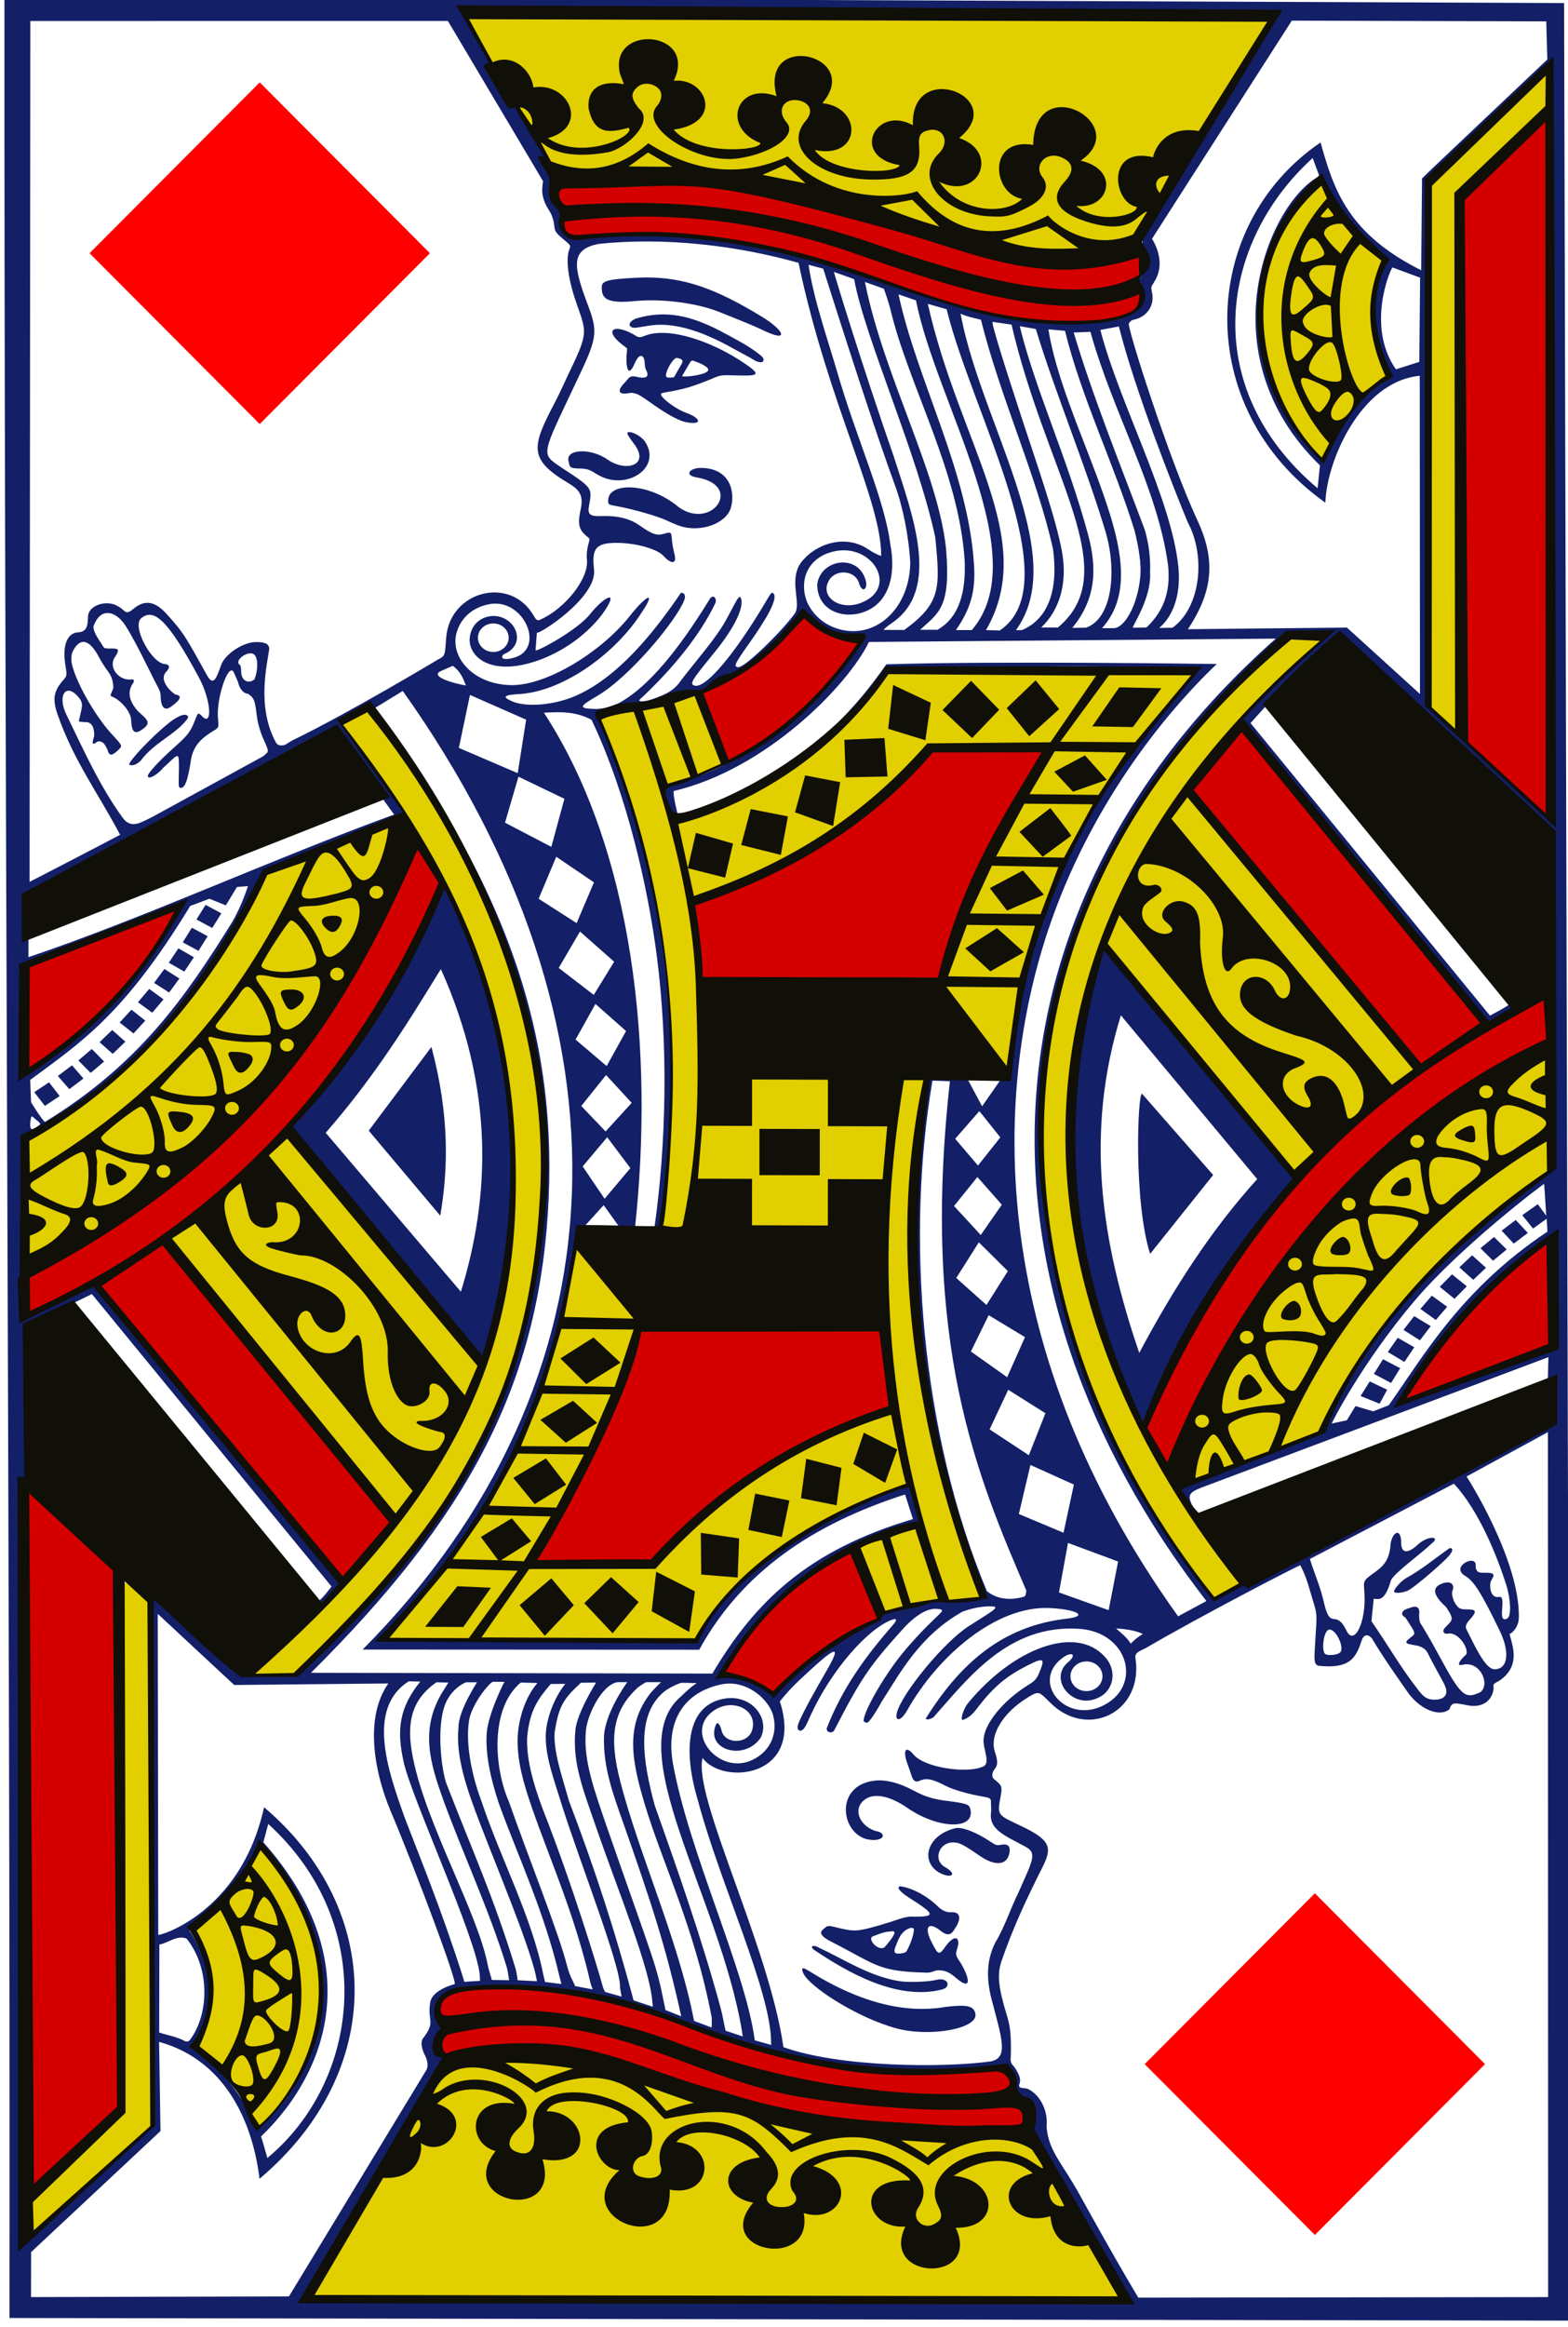 <svg xmlns="http://www.w3.org/2000/svg" width="173.484" height="257.325" viewBox="0 0 173.484 257.325"><g fill="none" fill-rule="evenodd"><polygon fill="red" fill-rule="nonzero" points="28.736 46.891 47.565 28 28.736 9.109 9.906 28"/><polygon fill="red" fill-rule="nonzero" points="145.476 247.135 164.305 228.244 145.476 209.353 126.647 228.244"/><g fill-rule="nonzero" transform="rotate(1.119 169.981 17.51)"><path fill="#131F67" d="M2.429,1.401 C2.519,78.757 3.407,173.823 3.468,258.076 L176.138,258.038 L174.987,1.773 L2.429,1.401 Z M53.47,3.043 C83.26,3.792 113.235,2.982 143.246,3.198 C143.246,3.198 132.343,20.804 129.038,26.345 C128.314,27.563 128.241,28.425 128.63,28.931 C129.234,29.712 129.184,31.035 128.508,31.8 C128.219,32.127 128.087,32.34 128.065,32.536 C128.044,32.732 128.233,32.946 128.386,33.3 C128.92,34.988 127.542,36.156 126.1,36.698 C125.133,37.061 122.98,37.301 121.391,37.231 C111.432,36.793 91.9,28.991 83.852,28.383 C78.267,26.938 71.051,27.443 65.102,27.756 C63.979,27.818 64.176,25.391 64.176,25.391 C63.238,17.377 57.114,10.399 53.47,3.043 L53.47,3.043 Z M144.865,3.774 L173.017,3.803 L173.144,8.016 L161.298,19.271 C160.183,20.324 159.303,21.196 159.303,21.196 L159.231,31.351 C151.156,27.33 149.547,22.523 148.072,17.237 C134.574,26.468 133.942,46.67 148.678,57.069 C148.799,52.552 152.512,43.675 159.094,43.017 L159.185,78.205 L151.091,70.877 L133.492,71.089 C136.393,66.726 136.459,63.26 134.582,59.169 C131.417,52.487 126.535,37.232 126.91,37.283 C126.91,37.283 127.05,36.955 127.449,36.873 C128.908,36.571 129.836,35.266 129.42,33.697 C129.341,33.191 129.343,33.31 129.715,32.654 C131.147,30.389 129.44,27.93 129.44,27.93 L144.865,3.774 Z M51.495,3.987 L62.058,21.687 C62.058,21.687 61.92,22.499 61.977,22.975 C62.06,23.661 62.307,24.271 62.73,24.91 C63.01,25.333 63.216,25.91 63.28,26.444 C63.384,27.322 63.385,27.323 64.771,28.482 C65.063,28.726 65.119,28.876 65.011,29.129 C64.552,30.204 64.821,32.403 65.728,35.027 C66.875,38.343 67.171,38.299 65.036,42.733 C64.591,43.66 64.052,44.895 63.473,46.032 C60.837,51.051 60.43,52.412 64.955,55.088 C66.229,55.841 66.602,56.494 66.283,57.994 C66.033,59.175 65.982,59.929 66.594,60.594 C66.991,61.026 67.35,61.097 67.251,61.43 C67.183,61.656 66.887,62.638 66.986,63.464 C67.252,65.688 64.48,68.964 61.951,70.113 C61.445,70.445 61.301,70.039 61.014,69.575 C58.394,65.321 51.872,67.045 51.439,72.118 C51.324,73.46 51.369,74.041 50.996,74.326 C50.869,74.423 50.487,74.624 50.487,74.624 C50.487,74.624 40.726,80.508 34.517,83.533 C34.112,83.73 33.749,84.056 33.463,84.109 C33.133,84.17 32.888,84.115 32.684,83.925 C30.393,79.884 31.663,75.112 31.859,73.42 C31.81,72.821 31.257,72.712 30.424,72.703 C29.012,72.688 26.981,74.015 26.539,75.251 C26.164,76.303 25.923,76.983 25.582,76.979 C25.24,76.974 25.073,76.55 24.223,75.034 C22.454,71.881 22.181,71.482 20.527,69.65 C19.208,68.189 18.083,67.996 16.791,69.084 C15.892,69.84 15.921,69.183 15.156,68.801 C13.836,67.968 11.851,68.713 11.802,69.886 C11.76,70.87 11.751,71.61 10.677,71.674 C9.479,71.747 8.96,73.18 9.297,75.223 C9.474,76.298 9.509,76.471 9.154,76.865 C7.997,78.151 7.845,79.039 8.482,80.834 C10.298,85.95 12.929,89.394 15.401,94.047 C15.401,94.047 9.12,97.35 5.392,99.271 L5.296,4.076 L51.495,3.987 Z M173.547,9.045 L173.694,91.739 L160.214,79.456 C160.214,79.456 159.951,63.609 159.964,57.131 C159.978,50.652 160.079,44.174 160.051,42.969 C160.023,41.765 160.121,36.638 160.163,31.375 C160.251,20.349 159.163,21.712 161.374,19.597 L173.547,9.045 Z M147.202,18.96 L147.945,20.956 C142.296,23.958 135.385,40.675 148.072,52.95 L147.818,55.479 C134.519,44.298 136.98,28.264 147.202,18.96 L147.202,18.96 Z M148.169,21.319 C150.108,25.028 152.314,28.312 155.322,30.323 C153.702,33.906 153.005,37.86 155.749,43.191 C153.825,44.17 151.15,46.768 148.383,52.091 C138.371,42.716 140.599,29.124 148.169,21.319 Z M73.685,28.327 C79.238,28.335 85.029,29.175 90.337,30.658 C93.686,46.347 99.566,56.895 99.542,63.039 C99.542,63.039 99.078,62.967 98.091,62.307 C95.672,60.689 92.496,61.592 90.796,63.652 C89.183,65.605 90.807,68.322 89.981,69.461 C88.417,71.586 84.393,75.513 83.719,75.384 C83.229,75.289 83.308,75.09 85.033,72.637 C86.829,70.082 88.207,67.767 87.614,67.201 C87.362,66.961 87.229,67.468 85.888,69.626 C82.741,74.692 79.974,77.824 78.878,77.417 C78.365,77.227 78.63,76.807 80.96,73.954 C83.592,70.731 84.322,68.716 84.06,67.824 C83.86,67.139 83.453,68.246 82.36,70.226 C81.196,72.321 79.092,74.656 77.392,76.898 C76.852,77.71 76.16,78.18 75.274,78.55 C74.617,78.814 73.57,79.245 72.963,79.173 C72.65,79.136 72.866,78.966 73.293,78.578 C76.65,75.374 79.536,71.801 81.174,68.371 C81.427,67.921 81.064,67.281 80.65,67.753 C78.138,71.85 74.642,76.96 70.845,79.215 C70.03,79.698 68.804,80.108 67.699,80.022 C65.83,79.973 66.491,79.587 68.192,78.573 C71.836,76.404 76.948,70.167 77.773,67.961 C77.968,67.439 77.751,67.141 77.392,67.177 C74.394,71.622 70.434,76.513 65.83,78.559 C63.349,79.662 60.221,79.88 58.683,79.182 C57.555,78.671 57.838,78.495 59.838,78.375 C64.652,77.935 70.292,73.747 73.085,69.315 C74.72,66.861 73.572,67.425 71.705,69.792 C68.518,73.832 62.189,77.705 58.265,77.398 C54.297,77.181 52.013,74.33 52.523,71.887 C52.832,70.409 53.964,68.902 56.183,68.47 C59.984,67.731 62.472,73.312 58.993,74.364 C57.809,74.723 57.358,74.451 57.787,74.01 C60.367,72.964 59.22,70.09 57.044,69.796 C55.674,69.612 54.087,70.466 54.02,72.434 C54.059,73.901 55.362,75.335 57.975,75.369 C61.073,75.41 65.827,73.343 68.712,69.537 C70.759,66.628 68.873,67.61 67.347,69.551 C66.001,71.264 61.651,73.659 61.32,73.571 L61.467,71.599 C61.534,71.94 68.164,67.732 67.775,64.601 C67.526,62.328 67.885,61.633 70.437,61.661 C72.346,61.682 74.772,62.303 75.477,63.114 C76.204,63.917 77.019,64.171 76.658,62.817 C76.073,60.62 76.774,60.258 75.401,60.675 C74.453,60.962 73.612,60.257 72.662,59.632 C71.617,58.944 70.295,58.65 68.717,58.702 C67.538,58.741 67.006,58.676 67.195,57.645 C67.327,56.918 67.478,56.258 67.251,55.781 C66.881,55.007 65.405,54.206 63.738,53.068 C61.769,51.724 62.134,51.645 66.329,42.682 C68.091,38.918 68.098,38.146 67.042,35.367 C65.373,30.977 65.11,29.218 68.238,28.605 C70.009,28.417 71.835,28.324 73.685,28.327 L73.685,28.327 Z M91.447,30.87 L93.071,31.3 C93.083,31.301 98.142,47.347 101.038,55.182 C101.922,57.572 102.595,60.802 102.764,63.836 C102.685,68.014 100.147,71.011 97.052,71.339 C94.861,71.572 92.484,70.518 91.396,68.258 C90.478,66.109 91.17,63.574 93.814,62.699 C98.392,61.185 101.744,66.6 97.256,68.267 C94.934,69.13 92.728,67.576 93.774,65.766 C94.507,64.498 96.57,64.636 97.057,65.946 C97.455,67.34 98.113,66.682 97.831,65.738 C96.98,62.73 92.81,63.439 92.476,66.21 C92.476,69.644 96.532,70.45 98.951,68.522 C100.826,66.981 101.023,64.196 100.555,61.779 C99.911,56.759 96.846,50.249 94.67,42.818 C93.583,39.108 92.009,34.685 91.447,30.87 L91.447,30.87 Z M156.065,31.049 L159.114,32.168 L159.043,41.483 L156.457,42.309 C153.073,37.516 155.887,31.054 156.065,31.049 Z M94.257,31.653 L96.492,32.451 C97.716,39.026 103.487,51.596 105.523,60.977 C106.091,66.615 106.182,68.269 102.062,71.273 L102.062,71.231 L99.832,71.231 C99.832,71.231 99.824,71.105 100.799,70.429 C106.195,66.688 102.974,58.445 100.936,52.11 C97.386,41.992 94.213,31.641 94.257,31.653 L94.257,31.653 Z M73.37,32.309 C73.087,32.313 72.799,32.323 72.509,32.338 C69.139,32.505 68.585,32.706 68.574,33.385 C68.554,34.665 69.12,35.233 72.255,34.919 C74.968,34.647 78.899,35.037 81.607,36.118 C84.696,37.35 85.429,37.64 86.54,38.17 C89.327,39.5 88.84,38.177 86.321,36.641 C81.174,33.504 77.617,32.262 73.37,32.309 Z M97.689,32.762 L99.786,33.503 C99.786,33.503 100.34,35.019 100.539,35.886 C102.58,44.28 108.132,53.72 108.781,63.539 C108.928,66.757 108.333,69.757 105.788,71.207 L103.869,71.207 C105.921,69.316 107.288,68.769 106.715,62.194 C105.806,53.75 99.797,43.198 97.689,32.762 Z M101.41,34.126 L103.344,34.787 C105.572,46.122 116.616,63.059 109.586,71.231 L107.829,71.231 C109.398,68.963 110.045,66.972 109.81,63.912 C109.126,53.612 103.458,43.616 101.41,34.126 L101.41,34.126 Z M104.653,35.169 L106.735,35.759 C109.562,47.244 120.425,66.064 112.681,71.269 L111.154,71.231 C116.988,61.121 108.144,50.66 104.653,35.169 Z M108.282,36.24 C108.922,36.57 109.836,36.728 110.533,36.915 C112.724,45.599 116.728,54.139 118.551,62.227 C119.164,66.655 118.116,69.971 115.114,71.231 L114.473,71.231 C117.166,67.462 116.658,62.707 115.221,57.57 C113.289,50.66 109.534,43.059 108.282,36.24 Z M75.477,36.391 C74.51,36.383 73.498,36.519 72.428,36.835 C71.332,37.219 71.467,38.02 72.484,37.854 C72.829,37.798 73.439,37.698 73.843,37.632 C76.341,37.229 79.419,38.063 83.149,40.157 C84.05,40.663 85.029,41.15 85.272,41.318 C85.957,41.792 86.689,41.79 86.438,41.186 C86.337,40.944 84.899,39.911 83.628,39.251 C80.908,37.727 78.379,36.417 75.477,36.391 Z M111.821,37.146 L113.918,37.444 C117.863,54.25 126.523,64.693 119.116,70.929 L117.263,70.929 C119.289,69.01 120.205,66.005 119.533,62.454 C118.847,58.828 116.826,53.074 115.15,48.014 C113.207,42.148 111.642,37.188 111.821,37.146 L111.821,37.146 Z M114.829,37.618 L116.606,37.925 C118.687,44.756 122.221,53.225 124.349,60.278 C125.658,64.616 125.132,69.959 122.211,70.943 L120.709,70.967 C123.188,67.896 123.542,64.698 122.409,60.561 C120.085,52.072 116.566,44.663 114.829,37.618 Z M125.795,37.628 C127.59,44.71 131.898,55.514 133.446,59.245 C135.506,63.055 134.888,68.696 131.792,70.929 L130.326,70.957 C132.097,69.422 132.705,66.837 132.423,64.157 C131.626,56.584 125.843,46.081 123.748,38.015 L125.795,37.628 Z M118.001,37.963 L119.834,38.118 C121.669,45.526 125.239,52.727 127.556,60.137 C127.988,61.809 128.364,63.852 128.213,65.356 C127.896,68.508 126.487,70.995 125.25,70.995 L123.988,70.995 C126.566,68.147 126.44,64.264 125.337,60.09 C123.512,53.191 119.1,44.873 118.001,37.963 L118.001,37.963 Z M70.285,38 C69.521,38.004 69.508,38.652 70.728,39.643 C71.474,40.248 71.417,40.046 71.374,40.431 C71.193,42.071 71.471,43.573 72.199,41.884 C72.393,41.433 72.678,40.924 72.963,40.987 C73.5,41.141 73.227,42.058 73.487,42.521 C73.926,43.338 73.459,43.538 72.392,43.286 C71.624,43.104 71.581,43.489 71.104,43.979 C70.27,44.838 70.406,45.35 71.69,45.083 C71.902,45.039 72.081,45.096 72.245,45.131 C72.645,45.216 73.011,45.451 73.965,46.126 C75.191,46.993 76.927,48.149 78.053,48.325 C79.857,48.608 79.455,47.807 77.977,47.282 C76.711,46.833 75.141,45.585 75.146,45.239 C75.15,44.974 75.548,45.131 77.829,44.55 C78.819,44.298 80.211,43.734 80.797,43.484 C81.765,43.07 81.811,43.074 83.327,43.116 C85.909,43.187 86.303,43.105 84.493,41.86 C80.835,39.345 75.953,37.707 73.365,38.751 C72.58,39.067 72.598,38.873 72.031,38.571 C71.29,38.177 70.685,37.998 70.285,38 Z M122.649,38.227 C125.185,47.281 130.09,55.394 131.283,63.983 C131.553,66.439 131.108,68.839 128.905,70.915 L127.419,70.938 C127.201,70.942 129.494,67.655 129.297,64.841 C129.357,63.341 129.178,61.731 128.717,60.141 C125.836,52.506 122.999,45.585 120.796,38.307 L122.649,38.227 Z M76.857,41.2 C76.871,41.198 76.884,41.198 76.898,41.2 C77.589,41.3 77.613,41.555 77.412,41.889 C77.114,42.383 76.587,43.333 76.587,43.333 C76.587,43.333 75.886,43.46 75.742,43.295 C75.489,42.955 76.414,41.25 76.857,41.2 Z M78.613,41.492 C78.69,41.491 78.785,41.528 78.934,41.582 C79.598,41.825 80.75,42.324 80.253,42.71 C79.663,43.167 77.377,43.372 77.488,43.182 L78.252,41.875 C78.414,41.597 78.485,41.494 78.613,41.492 Z M71.613,49.406 C71.554,49.409 71.505,49.422 71.466,49.444 C71.333,49.517 71.633,50.009 72.072,50.567 C74.094,53.096 71.294,53.846 69.312,52.492 C67.431,51.136 64.525,51.264 64.944,52.686 C65.092,53.187 64.948,53.431 65.998,53.445 C66.932,53.458 67.173,53.506 68.014,54.04 C71.232,56.08 75.391,53.349 73.36,50.421 C72.976,49.868 72.027,49.384 71.613,49.406 L71.613,49.406 Z M79.555,53.356 C78.386,53.356 77.649,54.164 79.112,54.406 C84.34,55.276 80.834,60.3 77.147,57.711 C73.825,54.931 69.381,54.951 69.328,56.923 C69.32,57.42 69.345,57.436 70.132,57.574 C71.984,57.899 74.749,58.679 75.808,59.174 C76.431,59.465 77.086,59.737 77.264,59.778 C79.478,60.524 82.318,59.555 82.88,57.826 C83.394,56.244 82.979,53.356 79.555,53.356 L79.555,53.356 Z M13.98,69.523 C14.68,69.53 15.425,70.098 15.956,70.929 C17.183,72.849 18.674,76.077 19.626,77.856 C19.866,78.305 19.875,78.705 19.86,78.918 C19.935,79.961 20.313,80.355 20.98,79.885 C21.637,79.423 22.548,78.65 21.479,78.526 C20.404,77.776 19.806,76.673 20.471,76.002 C20.961,75.508 20.77,75.187 20.375,75.166 C18.868,75.146 16.623,70.993 17.681,70.098 C19.109,68.891 20.689,70.386 24.05,76.568 C25.531,79.298 25.6,82.286 24.33,80.806 C23.898,80.433 23.986,80.626 23.48,81.801 C23.099,82.685 22.787,83.104 21.337,84.397 C19.57,85.971 18.5,87.215 18.46,87.488 C18.385,88.009 19.415,87.522 20.166,86.615 C21.844,85.095 21.907,84.69 21.892,86.704 C21.878,88.526 21.777,88.859 22.131,88.847 C22.683,88.827 22.978,87.386 23.236,85.647 C23.543,84.081 24.421,83.291 25.883,82.419 C26.284,82.18 26.291,82.015 26.214,81.325 C25.944,79.112 27.301,74.986 27.919,76.006 C28.006,76.236 28.275,76.773 28.418,77.148 C28.534,77.731 28.929,78.388 29.533,78.432 C30.283,78.953 30.281,79.234 30.541,81.141 C30.626,81.763 30.923,82.697 31.131,83.193 C31.52,84.117 31.867,84.659 31.651,84.935 C31.514,85.07 31.223,85.326 31.223,85.326 L18.985,92.051 C18.985,92.051 18.024,92.543 17.676,92.678 C16.707,93.084 16.117,92.784 15.64,92.112 C13.047,88.532 11.267,84.51 9.445,80.801 C8.351,78.599 9.421,77.143 10.834,78.918 C11.384,79.608 11.103,80.048 10.829,81.381 C10.78,81.622 11.022,81.53 11.476,81.598 C12.191,81.527 12.535,82.119 12.509,83.123 C12.058,84.561 12.682,83.784 12.978,83.712 C13.543,83.72 13.669,84.035 13.986,84.633 C14.183,85.475 14.583,85.231 15.167,84.675 C15.649,84.216 15.651,84.227 14.678,83.151 C12.998,81.464 10.669,77.655 10.066,75.336 C9.899,74.697 9.96,74.186 10.086,73.845 C10.845,72.261 11.902,72.256 13.054,74.468 C13.25,74.845 13.636,75.451 13.909,75.818 C14.352,76.411 14.627,76.921 14.612,77.866 C14.271,78.657 14.216,78.673 14.51,78.781 C15.24,79.049 16.539,80.272 16.597,81.367 C16.656,82.479 16.86,83.07 17.804,82.41 C18.88,81.658 18.422,81.355 17.361,80.39 C16.249,79.163 16.182,78.1 16.842,77.214 C16.949,76.917 16.904,76.833 16.495,76.87 C15.204,76.986 13.948,75.47 14.846,74.317 C15.259,73.642 15.211,73.467 14.627,73.449 C14.323,73.439 13.821,73.493 13.573,73.364 C13.191,72.7 12.394,71.773 12.402,71.014 C12.779,69.946 13.363,69.516 13.981,69.523 L13.98,69.523 Z M90.684,69.579 C92.805,70.785 94.907,72.041 97.291,72.614 C91.767,81.837 82.882,86.779 75.447,88.71 C75.7,89.89 75.879,91.067 77.112,91.791 C77.07,91.613 76.524,89.518 76.643,89.087 C86.886,86.663 95.902,77.362 98.208,72.566 L143.221,72.113 C109.851,101.785 108.521,143.545 135.747,178.548 L132.617,180.242 C111.637,151.113 111.851,123.048 118.143,104.254 C122.605,90.928 130.611,80.748 136.694,74.931 C136.694,74.931 112.289,74.62 100.142,75.034 C98.378,77.537 96.737,79.58 94.364,81.943 C94.364,81.943 100.536,76.418 100.376,75.459 C111.634,75.453 123.243,74.851 134.485,75.577 C121.329,90.171 114.844,105.237 113.719,119.411 C113.678,121.254 113.558,120.224 112.9,120.902 L110.823,123.889 L109.158,120.784 C108.027,120.445 105.801,120.992 104.856,120.676 C100.228,139.815 104.905,162.916 110.996,177.991 C110.996,177.991 109.467,178.785 107.585,178.652 C105.525,178.228 105.022,178.755 103.238,179.091 C101.186,179.453 100.47,179.45 100.015,179.931 C99.762,180.198 99.305,180.571 98.788,180.832 C93.79,182.515 87.924,188.826 87.924,188.737 L82.421,186.448 C87.492,177.217 93.443,173.896 103.904,169.799 L102.932,165.675 C91.79,169.522 84.699,174.129 79.107,183.078 C72.322,182.989 44.839,182.81 44.81,182.89 C56.021,171.073 64.859,153.249 65.825,139.353 C66.062,136.646 65.654,137.947 66.945,137.14 L68.976,134.898 L70.57,137.107 C70.57,137.107 71.724,138.468 72.453,137.333 C74.498,117.955 72.335,95.859 62.262,80.456 C64.049,80.347 65.829,80.301 67.541,81.24 C71.481,89.51 73.803,99.728 74.81,107.387 C76.086,117.081 75.906,128.015 74.607,137.3 L75.279,137.385 C77.242,125.318 76.577,112.484 74.775,101.267 C73.85,95.415 70.871,86.262 68.824,82.037 C68.258,80.87 67.819,80.568 68.355,80.395 C80.631,79.438 86.274,75.641 90.684,69.579 L90.684,69.579 Z M56.646,70.599 C57.586,70.599 58.347,71.304 58.347,72.175 C58.347,73.045 57.586,73.751 56.646,73.751 C55.707,73.751 54.946,73.045 54.946,72.175 C54.946,71.304 55.707,70.599 56.646,70.599 Z M148.912,71.401 C145.318,74.416 142.431,77.541 139.397,80.872 C148.375,92.315 158.351,104.72 166.74,114.631 C166.74,114.631 169.644,113.036 169.632,112.837 C169.626,112.733 169.4,112.206 169.347,112.323 C169.222,112.598 166.995,113.753 166.995,113.753 L140.446,81.457 C140.446,81.457 141.885,79.86 142.33,79.357 C144.393,78.728 150.132,72.138 150.414,72.274 C154.911,75.467 168.475,89.005 173.699,93.155 L173.765,130.732 C173.225,132.235 158.764,138.029 148.551,159.644 C143.415,162.312 137.725,163.747 132.433,166.067 C132.433,166.067 133.78,168.03 134.439,168.568 C133.631,166.949 133.488,166.639 135.32,165.949 L173.536,151.509 L173.465,154.425 L172.844,159.46 C162.444,165.405 153.666,167.897 139.352,176.863 C138.329,177.084 137.506,177.994 136.43,178.043 C99.863,128.125 123.238,90.514 144.549,71.618 L148.912,71.401 Z M29.833,73.954 C30.831,73.969 30.579,76.114 30.21,76.856 C29.473,77.392 28.738,76.916 28.754,75.912 C28.759,75.585 28.69,75.276 28.601,75.223 C28.048,74.896 28.974,73.942 29.833,73.954 Z M52.167,75.294 C53.007,75.885 53.318,76.672 53.628,77.46 C52.494,77.295 49.46,76.488 50.884,75.86 L52.167,75.294 Z M46.643,78.083 C73.017,115.055 71.837,154.323 42.402,184.088 L79.642,184.036 C84.382,175.366 92.278,170.082 102.382,166.826 L103.263,169.549 C91.651,173.005 85.775,178.733 81.103,186.669 L36.691,186.669 C53.754,169.651 61.571,155.275 62.801,135.828 C63.973,117.307 58.889,100.393 43.451,80.041 L46.643,78.083 Z M54.076,78.507 L60.297,81.23 L59.375,87.148 L52.859,84.364 L54.076,78.507 Z M42.861,80.168 C76.123,126.809 61.857,159.616 35.301,186.919 L30.408,186.995 L19.005,177.175 L19.214,236.845 C19.214,236.845 8.095,246.941 6.818,248.152 C5.556,249.278 4.608,247.548 4.608,247.548 L4.639,168.445 L5.133,165.345 L5.285,148.3 L12.372,144.836 L38.946,177.123 C38.946,177.123 37.878,178.582 37.383,178.841 C37.061,179.009 37.297,179.298 37.566,179.265 C38.312,179.175 40.442,176.968 39.994,176.613 C30.355,165.544 12.433,143.869 12.433,143.869 L4.97,147.479 C4.97,147.479 5.186,133.328 5.051,127.895 C5.338,126.614 6.374,126.957 7.072,126.385 C15.666,121.265 21.722,115.016 25.46,108.954 C25.735,108.501 27.389,105.78 27.553,105.533 C28.135,104.652 29.582,101.898 30.424,100.139 C30.894,99.156 31.395,97.965 31.584,97.822 C36.755,96.261 42.183,94.046 47.376,92.055 L39.898,81.65 L42.861,80.168 Z M22.477,80.763 C22.196,80.759 21.483,81.06 20.517,81.872 C18.735,83.371 16.386,85.834 16.378,86.303 C16.856,86.463 17.28,86.208 17.661,85.85 C19.152,83.81 21.457,83.012 22.808,81.226 C23.018,80.895 22.797,80.759 22.477,80.763 Z M39.231,82.929 C39.231,82.929 44.391,89.898 45.711,91.749 C32.113,96.74 17.884,103.331 5.28,107.595 L5.28,104.801 L7.271,99.785 L39.231,82.929 Z M59.462,87.535 L64.547,89.97 L63.112,95.288 L57.98,92.626 L59.462,87.535 Z M63.657,96.383 L67.836,99.205 L65.927,103.716 L61.717,101.031 L63.657,96.383 Z M29.553,99.691 C29.553,99.691 28.909,101.782 27.827,103.654 C22.655,111.984 17.595,119.387 7.138,125.814 C6.74,125.486 5.601,123.639 5.601,123.639 L5.499,121.171 C11.043,117.043 15.827,114.013 23.169,101.899 L25.297,101.097 L27.11,101.824 L28.337,99.794 L29.553,99.691 Z M51.306,99.709 C46.488,109.185 41.746,118.959 34.069,126.343 L55.079,153.529 C61.992,134.334 59.425,116.345 51.306,99.709 Z M24.87,101.776 L23.862,103.395 L25.608,104.329 L26.616,102.711 L24.87,101.776 Z M22.019,101.951 C18.212,109.84 12.499,115.909 5,120.274 L4.71,108.699 L22.019,101.951 Z M23.358,104.306 L22.35,105.924 L24.096,106.859 L25.104,105.24 L23.358,104.306 Z M66.299,104.645 L70.086,107.977 L67.836,111.653 L63.952,108.675 L66.299,104.645 Z M124.324,106.283 C124.319,106.285 124.316,106.288 124.314,106.292 C117.657,125.47 119.656,143.789 128.788,159.734 C133.269,149.398 136.947,142.481 145.695,131.477 C140.308,124.939 124.865,106.076 124.324,106.283 Z M21.871,106.59 L20.812,108.18 L22.528,109.161 L23.587,107.571 L21.871,106.59 Z M50.914,108.826 C56.915,122.123 56.386,134.112 53.195,144.501 L38.208,126.952 C43.698,120.634 47.345,114.652 50.914,108.826 Z M20.324,108.874 L19.188,110.417 L20.853,111.474 L21.988,109.926 L20.324,108.874 Z M18.649,111.082 L17.407,112.559 L18.995,113.71 L20.237,112.233 L18.649,111.082 Z M68.024,112.653 L71.42,115.64 L69.277,119.515 L65.83,116.594 L68.024,112.653 Z M16.689,113.38 L15.386,114.801 L16.918,116.009 L18.221,114.588 L16.689,113.38 Z M126.161,113.8 L141.281,131.883 C136.224,137.462 132.021,144.036 128.264,151.122 C124.051,138.886 122.15,126.864 126.161,113.8 L126.161,113.8 Z M14.566,115.631 L13.171,116.981 L14.627,118.274 L16.022,116.924 L14.566,115.631 Z M49.886,117.438 L42.968,126.711 L50.899,136.097 C51.752,131.016 51.944,125.118 49.886,117.438 L49.886,117.438 Z M12.311,117.74 L10.824,119.005 L12.189,120.383 L13.675,119.118 L12.311,117.74 Z M10.127,119.548 L8.559,120.727 L9.831,122.181 L11.394,121.001 L10.127,119.548 Z M69.216,120.506 L72.056,123.582 L69.175,126.749 L66.477,123.936 L69.216,120.506 Z M105.33,121.058 L107.259,121.124 C104.095,150.056 110.314,164.694 115.817,177.425 C115.817,177.425 115.804,177.935 115.618,178.086 C114.722,178.372 112.908,178.681 111.454,177.496 C104.051,159.858 102.436,138.132 105.33,121.058 L105.33,121.058 Z M7.586,121.431 L5.952,122.525 L7.133,124.04 L8.767,122.945 L7.586,121.431 Z M128.513,122.459 C128.023,122.459 127.596,134.362 129.445,140.174 L136.404,131.435 L128.513,122.459 Z M110.522,124.422 L112.849,127.32 L110.38,130.439 L107.855,127.485 L110.522,124.422 Z M5.698,125.21 C5.814,125.193 6.006,125.495 6.38,125.734 C6.728,126.071 6.677,126.046 6.288,126.333 C5.68,126.783 5.498,126.711 5.509,126.008 C5.562,125.43 5.607,125.224 5.698,125.21 Z M69.353,127.386 L71.924,130.798 L69.078,134.19 L66.645,130.618 L69.353,127.386 Z M110.319,131.708 L113.027,134.766 L110.701,138.121 L107.743,134.917 L110.319,131.708 Z M173.027,132.355 L173.267,135.88 L172.33,134.592 L170.609,135.814 L171.811,137.291 L173.312,136.205 L173.404,137.626 C163.866,144.015 159.752,151.355 155.882,156.86 L154.161,157.535 L152.201,156.959 L151.244,158.531 L149.579,158.894 C149.528,158.884 152.921,152.147 158.727,145.289 C163.897,139.183 173,132.299 173.027,132.355 L173.027,132.355 Z M174.132,137.871 L174.213,150.405 L157.144,156.517 C161.574,149.52 166.798,143.026 174.132,137.871 L174.132,137.871 Z M169.891,136.347 L168.334,137.531 L169.678,138.961 L171.23,137.777 L169.891,136.347 Z M167.494,138.235 L165.992,139.476 L167.392,140.858 L168.894,139.608 L167.494,138.235 Z M110.492,138.928 L113.709,142.104 L111.352,145.856 L108.003,142.878 L110.492,138.928 Z M165.07,140.264 L163.66,141.599 L165.203,142.972 L166.613,141.637 L165.07,140.264 Z M162.851,142.373 L161.497,143.76 L163.136,145.077 L164.49,143.69 L162.851,142.373 Z M160.621,144.737 L159.364,146.2 L161.069,147.422 L162.326,145.955 L160.621,144.737 Z M111.597,146.983 L115.618,149.404 L113.653,153.84 L109.637,151.004 L111.597,146.983 Z M158.676,147.002 L157.495,148.522 L159.313,149.673 L160.509,148.102 L158.676,147.002 Z M156.859,149.399 L155.764,150.971 L157.602,152.066 L158.692,150.442 L156.859,149.399 Z M155.235,151.773 L154.227,153.392 L156.131,154.397 L157.139,152.759 L155.235,151.773 Z M153.769,154.227 L152.761,155.845 L154.868,156.69 L155.703,155.147 L153.769,154.227 Z M113.775,155.227 L117.894,157.813 L116.071,162.461 L111.724,159.611 L113.775,155.227 Z M173.496,159.8 L173.699,255.443 L128.356,255.589 C128.356,255.589 126.235,252.131 121.799,244.141 C119.92,240.758 118.332,239.321 118.169,236.643 C118.339,235.069 117.554,233.285 116.163,232.565 C115.696,232.324 114.914,232.616 115.175,231.943 C115.463,231.202 114.581,230.061 114.341,229.819 C114.066,229.39 114.237,229.286 114.208,227.691 C114.18,226.149 114.091,225.504 113.735,224.34 C112.834,221.399 112.634,219.929 113.149,218.404 C114.488,214.535 115.885,211.568 117.69,207.961 C118.74,205.85 118.58,205.025 115.359,203.492 C112.947,202.344 112.626,202.356 112.93,200.68 C113.073,199.894 113.205,199.399 113.027,199.019 C112.919,198.787 112.518,198.464 112.284,198.278 C111.969,198.028 112.064,197.514 112.386,197.131 C112.702,196.756 112.704,196.219 112.391,195.324 C111.732,193.441 113.223,190.946 116.041,189.222 C117.286,188.46 117.252,188.618 118.551,189.883 C122.347,193.579 127.988,191.257 127.999,186.046 C128.003,184.422 127.406,184.519 129.063,183.753 C134.68,180.44 146.209,174.415 146.133,174.58 C146.883,175.998 147.134,177.209 147.609,178.737 C148.019,180.047 147.966,180.147 147.813,182.696 C147.674,185 147.6,185.535 148.184,185.683 C151.512,186.022 152.271,184.932 152.908,182.941 C153.184,182.062 153.715,182.241 154.044,182.611 C155.31,184.747 156.911,186.968 157.964,188.486 C159.278,190.425 161.493,191.389 162.652,190.473 C162.896,189.719 163.097,189.696 164.566,190.006 C166.348,190.381 167.363,189.456 167.534,188.241 C167.603,187.756 167.222,187.776 168.176,187.297 C170.543,185.673 169.64,183.456 169.286,182.12 C169.316,182.191 170.297,181.568 170.319,180.318 C170.432,173.827 164.364,164.48 164.5,164.722 L173.496,159.8 Z M116.245,163.537 L121.06,165.694 L119.925,171.026 L114.977,168.964 L116.245,163.537 Z M163.105,165.519 C165.879,168.5 167.885,173.47 168.919,176.708 C169.43,178.32 169.492,180.161 169.036,180.417 C168.586,180.67 168.376,180.399 168.461,179.435 C168.532,178.633 168.557,178.011 168.186,178.02 C167.11,178.277 167.068,176.766 167.178,176.41 C167.252,176.173 167.384,176.006 167.443,175.877 C167.708,175.292 167.015,175.371 166.297,175.363 C165.662,175.377 165.498,175.019 165.529,174.462 C165.51,173.843 164.626,173.964 164.124,174.433 C163.664,174.862 163.76,175.368 164.383,175.722 C165.278,176.229 166.123,177.477 168.206,181.781 C169.416,184.279 169.057,186.052 167.616,186.032 C166.616,186.005 165.452,183.467 164.51,181.597 C164.267,181.113 164.877,180.573 165.091,180.313 C165.644,179.64 165.56,179.428 164.74,179.416 C163.971,179.406 163.645,179.469 163.182,178.591 C163.007,178.26 162.881,177.755 162.942,177.434 C163.338,176.466 162.525,176.232 161.736,176.604 C160.741,176.988 160.749,177.811 162.265,179.157 C163.242,180.643 162.987,180.539 162.062,181.54 C161.868,181.893 161.985,182.11 162.393,182.116 C163.566,181.784 164.844,183.743 164.495,184.414 C164.136,184.702 163.153,185.747 164.103,185.546 C166.035,185.059 167.211,187.682 166.073,188.571 C164.376,189.36 163.974,189.114 161.359,184.272 C160.547,182.769 159.57,181.153 159.45,180.988 C159.33,180.822 159.277,180.378 159.282,180.02 C159.396,179.144 158.993,178.946 158.172,179.294 C157.556,179.431 157,179.9 157.78,180.346 C158.692,181.804 159.014,182.038 158.513,182.408 C157.374,183.25 157.868,183.216 159.145,183.451 C159.77,183.625 160.088,183.924 160.26,184.282 C160.919,185.655 162.089,187.591 162.204,187.986 C162.591,188.993 161.893,189.445 160.937,189.402 C159.936,189.424 159.478,188.691 158.992,188.066 C157.173,185.724 155.864,183.403 154.008,180.742 L154.258,178.256 C154.258,178.256 154.744,178.353 155.016,178.232 C155.55,177.994 155.867,177.217 156.172,176.184 C156.66,175.286 159.539,173.242 160.641,172.145 C160.845,172.02 161.016,171.816 161.018,171.692 C161.011,171.289 159.769,171.558 158.951,172.428 C157.75,173.416 157.238,173.077 157.276,171.814 C157.158,170.255 156.132,171.037 156.08,172.56 C155.948,173.763 155.497,174.496 154.588,175.169 C152.874,176.44 153.16,176.118 153.239,177.883 C153.378,180.96 152.097,183.491 151.259,181.814 C150.961,181.218 150.613,180.541 149.864,180.511 C149.334,180.49 149.072,180.008 148.78,178.817 C148.346,176.891 147.74,175.651 147.186,173.876 L163.105,165.519 Z M120.419,172.149 L125.968,174.197 L124.929,179.577 L119.431,177.628 L120.419,172.149 Z M162.729,172.645 C162.691,172.647 162.648,172.655 162.601,172.673 C161.038,173.768 159.596,174.997 157.892,175.939 C157.253,176.288 156.507,177.193 156.503,177.434 C156.498,177.67 157.261,177.665 158.004,177.364 C158.71,177.078 162.734,173.575 162.739,173.254 C163.016,172.97 162.989,172.629 162.729,172.645 L162.729,172.645 Z M111.775,179.176 C113.087,179.173 112.321,179.534 109.458,181.375 C106.664,183.172 102.057,188.855 101.522,190.964 C101.279,191.921 101.934,191.995 102.672,190.68 C106.066,184.634 112.485,179.11 118.362,179.355 C121.241,179.475 122.797,180.195 120.414,180.511 C113.881,181.254 108.998,184.708 104.724,191.591 C104.721,191.746 105.111,191.738 105.559,191.473 C109.471,187.04 113.878,181.169 121.62,181.644 C127.205,181.956 128.792,188.112 124.156,190.213 C120.114,192.045 116.387,187.584 119.737,184.938 C120.824,184.078 121.504,184.455 120.46,185.334 C118.218,187.219 120.966,190.577 123.697,189.303 C125.36,188.657 126.033,186.452 124.568,184.787 C121.309,181.083 114.289,183.899 109.397,189.883 C108.885,190.513 108.44,191.88 108.873,191.733 C109.632,191.443 110.091,190.891 110.538,190.27 C112.284,188.026 113.625,186.899 115.99,185.693 C117.817,184.76 117.929,184.935 117.247,186.551 C116.96,187.232 116.73,187.459 116.021,187.882 C113.042,189.768 111.192,192.294 111.118,193.903 C111.064,195.079 111.992,196.613 110.986,196.928 C109.28,197.675 104.626,197.066 103.37,195.579 C102.466,194.509 102.116,195.128 102.795,196.867 C103.243,198.015 103.223,198.664 103.899,198.547 C104.754,198.127 105.341,198.226 107,199.066 C107.799,199.471 109.216,199.849 110.08,200.033 C111.654,200.37 111.982,200.228 111.948,200.859 C111.937,201.053 112.009,201.597 111.963,201.94 C111.708,203.842 113.421,204.488 115.756,205.738 C117.12,206.469 116.582,207.221 115.002,210.84 C114.181,212.477 113.48,214.679 112.467,216.342 C111.52,218.21 111.44,220.254 112.05,222.585 C113.182,226.91 113.998,229.108 111.978,229.498 C106.782,230.227 95.305,230.197 89.039,227.964 C87.437,216.816 78.944,200.275 80.034,195.999 C82.207,199.036 91.321,198.232 88.576,189.741 C88.576,189.741 89.323,188.706 90.806,187.311 C94.631,183.714 95.575,183.12 93.758,186.287 C92.362,188.722 90.581,191.9 90.541,192.516 C90.509,193.007 90.922,193.121 91.244,192.728 C91.482,192.438 91.765,191.732 92.012,191.195 C94.292,186.248 98.189,181.788 100.875,180.714 C101.567,180.438 101.532,180.732 101.054,181.276 C97.893,184.92 95.48,188.291 93.764,192.691 C93.687,193.144 94.382,193.334 94.604,192.903 C97.568,187.144 98.454,185.838 102.097,181.781 C103.529,180.186 104.861,179.381 105.925,179.468 C106.846,179.544 106.573,179.684 105.722,180.525 C105.071,181.168 104.11,182.062 102.555,183.876 C99.813,187.074 97.055,192.279 98.07,192.006 C98.245,192.44 99.111,191.057 99.842,189.737 C101.846,186.618 103.974,182.496 108.734,179.786 C109.728,179.405 110.815,179.186 111.775,179.176 L111.775,179.176 Z M19.723,180.181 L28.199,188.033 L45.248,187.83 C42.437,191.88 43.938,198.158 45.487,201.826 C48.525,209.019 52.977,220.892 52.65,221.065 C52.65,221.065 50.171,221.656 49.947,223.113 C49.615,225.273 50.625,225.113 49.168,227.063 C48.84,227.502 49.051,228.33 49.402,228.988 C49.634,229.471 49.854,230.197 49.423,230.763 L34.384,255.631 L5.845,255.759 L5.845,250.785 L20.135,237.374 L19.962,227.507 C27.756,229.654 30.433,237.108 31.101,242.631 C45.18,230.721 44.832,212.792 31.528,201.543 C28.935,213.432 19.647,215.903 19.85,215.667 L19.723,180.181 Z M125.749,181.592 C126.661,181.653 127.892,181.789 128.727,182.205 C128.162,182.519 127.759,182.893 127.383,183.276 C126.926,182.525 126.311,182.115 125.749,181.592 L125.749,181.592 Z M149.381,181.677 C150.14,181.674 151.071,183.734 150.536,184.216 C150.235,184.487 149.256,184.59 148.907,184.385 C148.459,184.078 148.688,181.679 149.381,181.677 Z M122.491,185.249 C123.469,185.249 124.263,185.984 124.263,186.891 C124.263,187.798 123.469,188.533 122.491,188.533 C121.513,188.533 120.719,187.798 120.719,186.891 C120.719,185.984 121.513,185.249 122.491,185.249 Z M47.509,187.59 L48.786,187.618 C46.464,190.496 46.15,192.974 46.974,196.565 C47.9,200.606 54.963,215.793 55.42,219.975 C55.44,220.164 55.46,220.697 55.46,220.697 L53.724,220.806 C53.724,220.806 53.595,220.373 53.541,220.207 C51.112,212.634 48.694,206.859 47.005,202.445 C45.321,197.684 42.744,190.627 47.509,187.59 Z M56.845,187.618 C56.857,187.616 56.867,187.619 56.876,187.623 L58.102,187.632 C58.057,187.657 56.271,191.207 56.143,193.361 C55.997,195.802 56.634,198.461 57.507,201.085 C59.568,206.763 62.586,213.087 64.262,220.254 C64.282,220.337 64.466,221.032 64.466,221.032 L62.649,220.806 C62.649,220.806 62.47,220.072 62.45,219.971 C61.195,213.667 57.695,207.12 55.608,200.916 C54.538,198.095 53.795,194.628 54.177,191.978 C54.447,190.108 56.471,187.654 56.845,187.617 L56.845,187.618 Z M71.685,187.632 C70.385,189.497 69.202,191.835 69.119,193.668 C69.044,197.077 70.116,199.956 71.186,202.969 C74.481,212.244 76.079,217.137 77.728,224.576 L75.976,223.883 C75.976,223.883 75.908,223.465 75.869,223.345 C74.934,218.687 74.875,219.093 69.379,203.426 C68.091,199.666 66.863,196.369 67.103,193.238 C67.157,191.455 68.836,187.923 70.605,187.642 L71.685,187.632 Z M73.787,187.632 L75.421,187.632 C75.421,187.632 74.522,188.515 74.261,188.845 C71.406,192.515 72.232,196.453 73.65,201.147 C75.6,207.606 79.206,214.83 81.093,224.675 C81.127,224.858 81.093,225.808 81.093,225.808 L79.148,225.081 C77.381,216.054 73.022,206.694 70.921,198.575 C69.686,193.808 70.037,190.795 72.891,188.198 C73.606,187.686 73.787,187.632 73.787,187.632 Z M53.847,187.684 L55.068,187.684 C55.068,187.684 53.025,190.794 53.027,192.625 C52.685,195.902 53.965,199.523 55.435,203.318 C57.693,209.15 60.678,216.202 61.595,219.914 C61.631,220.06 61.753,220.726 61.753,220.726 L59.62,220.622 C59.62,220.622 59.508,219.723 59.38,219.31 C56.919,211.328 54.521,206.165 51.693,198.877 C51.265,197.774 50.582,193.413 51.388,190.586 C52.02,188.367 53.847,187.684 53.847,187.684 L53.847,187.684 Z M50.573,187.689 L51.892,187.722 C51.892,187.722 51.694,188.054 51.189,188.854 C48.783,192.892 49.861,196.578 51.352,200.684 C53.341,206.164 56.463,212.855 58.413,219.187 C58.523,219.544 58.673,220.622 58.673,220.622 L56.769,220.598 C56.769,220.598 56.382,219.308 56.356,219.168 C55.285,213.299 49.498,203.515 47.992,196.069 C47.167,192.075 47.876,189.601 50.573,187.689 Z M68.233,187.689 C68.233,187.689 66.153,191.032 65.963,192.894 C65.59,196.544 66.839,199.567 68.269,203.686 C70.735,210.791 74.215,219.128 74.525,222.939 C74.536,223.065 74.586,223.529 74.586,223.529 L72.443,222.821 C72.443,222.821 72.347,222.423 72.306,222.283 C70.438,215.387 68.229,208.52 65.26,200.779 C64.528,198.167 63.567,195.54 63.651,193.295 C64.086,190.297 64.637,189.488 66.563,187.712 L68.233,187.689 Z M77.661,187.693 L79.387,187.726 C79.387,187.726 78.872,187.983 77.641,189.199 C70.833,194.965 81.879,211.247 84.427,226.072 C84.455,226.231 84.534,226.789 84.534,226.789 L82.635,226.157 C82.455,225.419 82.32,224.52 82.101,223.713 C80.036,216.134 77.282,208.342 74.754,201.274 C73.336,196.124 72.818,191.588 75.365,189.052 C76.163,188.176 77.661,187.693 77.661,187.693 Z M59.91,187.703 L61.747,187.75 C60.419,189.293 59.64,191.698 59.569,193.837 C59.498,196.367 60.228,198.827 61.126,201.43 C62.97,206.768 65.601,212.57 67.408,219.772 C67.51,220.249 67.596,220.555 67.643,220.763 C67.717,221.093 67.923,221.617 67.923,221.617 L65.983,221.259 C65.983,221.259 65.783,220.792 65.652,220.546 C65.456,220.177 65.277,219.707 65.118,219.145 C64.178,215.387 60.721,206.862 58.617,200.883 C56.947,197.115 56.493,190.53 59.91,187.703 L59.91,187.703 Z M82.854,187.769 C85.205,187.689 87.33,189.537 87.833,191.275 C88.321,193.12 87.696,195.202 85.506,196.23 C81.955,197.897 78.132,193.462 80.935,191.02 C83.059,189.17 86.2,190.539 85.516,192.908 C85.075,194.449 82.552,194.549 82.136,192.993 C82.022,192.475 81.742,191.957 81.541,192.242 C80.235,195.085 84.625,196.416 86.448,193.771 C87.529,191.651 85.471,188.92 82.442,189.439 C78.288,190.151 77.81,195.037 79.535,200.736 C81.941,209.745 87.68,221.86 87.67,227.422 C87.67,227.495 87.69,227.724 87.69,227.724 L85.868,227.219 C85.868,227.219 85.855,227.125 85.842,227.044 C84.749,219.277 78.525,206.417 76.74,196.532 C75.966,192.024 77.86,188.753 82.121,187.858 C82.367,187.807 82.611,187.777 82.854,187.769 L82.854,187.769 Z M64.832,187.839 C63.554,189.423 62.719,191.803 62.679,193.502 C62.641,195.991 63.604,198.414 64.4,201.005 C66.414,207.404 71.118,219.221 70.947,221.433 C70.995,221.671 71.125,222.405 71.125,222.405 L69.307,221.905 C69.307,221.905 69.235,221.799 69.099,221.495 C68.493,219.298 65.612,209.887 62.384,201.751 C61.142,198.479 60.538,195.931 60.622,193.762 C60.885,190.769 61.809,189.52 63.224,187.854 L64.832,187.839 Z M99.44,198.448 C94.729,198.697 95.182,204.02 98.101,204.922 C99.145,205.189 99.758,204.958 99.923,204.747 C100.112,204.508 99.901,204.141 99.216,204.049 C97.235,203.446 96.528,201.285 98.316,200.379 C99.293,199.904 100.852,200.209 102.734,201.501 C106.095,203.808 110.215,203.953 109.677,201.619 C109.547,201.052 109.283,200.976 106.821,200.665 C104.822,200.413 103.921,199.827 103.049,199.391 C101.675,198.705 100.465,198.42 99.44,198.448 L99.44,198.448 Z M31.997,203.398 C44.167,214.415 42.363,231.683 31.966,240.328 C31.752,239.63 31.298,237.92 31.248,237.968 C39.067,230.427 42.75,218.065 31.432,205.394 C31.49,205.442 31.683,204.479 31.997,203.398 Z M108.272,203.69 C108.157,203.693 108.057,203.704 107.967,203.733 C104.815,204.532 104.162,207.419 106.205,208.608 C107.458,209.336 108.421,208.889 106.862,208.008 C105.526,207.253 106.185,205.268 107.804,205.29 C108.512,205.3 108.993,205.585 110.792,206.814 C112.273,207.826 113.668,207.907 113.984,206.536 C114.173,205.718 113.878,205.355 112.936,205.569 C112.519,205.663 112.274,205.437 111.709,205.073 C110.451,204.264 109.077,203.674 108.272,203.69 Z M30.739,205.852 C41.71,217.654 38.188,229.964 30.79,237.176 C28.759,231.62 23.78,228.153 23.78,228.153 C25.656,224.295 26.775,220.265 23.266,215.176 C26.53,212.442 29.236,209.437 30.739,205.852 L30.739,205.852 Z M102.016,210.16 C101.501,210.152 101.668,210.611 102.881,211.396 C105.772,213.219 106.02,213.549 103.217,213.506 C102.507,213.467 101.394,213.934 100.763,214.129 C97.106,215.26 96.929,215.17 95.179,214.789 C94.595,214.663 94.004,214.436 93.748,214.652 C93.353,214.986 92.91,215.207 93.407,215.705 C93.77,216.068 94.445,216.345 95.265,216.781 C99.513,219.036 99.898,219.576 104.892,219.697 C105.464,219.711 105.758,219.436 106.093,219.433 C106.909,219.424 107.336,219.608 108.16,220.306 C109.669,221.582 109.74,220.654 108.842,218.98 C108.372,218.101 107.96,217.892 108.191,217.224 C108.717,215.701 107.967,215.398 106.984,216.748 C106.248,217.804 106.164,217.779 105.467,216.422 C104.543,214.727 104.977,213.944 106.379,215.049 C107.441,215.886 107.712,215.263 108.125,214.601 C108.668,213.729 108.585,212.947 107.616,213.015 C107.058,213.054 106.537,212.816 106.099,212.373 C105.24,211.505 103.593,210.415 102.016,210.16 L102.016,210.16 Z M103.217,214.747 C103.333,214.753 103.413,214.796 103.451,214.907 C103.461,215.466 103.047,216.606 102.708,217.205 C102.6,217.472 102.414,217.505 102.153,217.555 C101.278,217.705 101.217,217.453 101.374,216.951 C101.695,216.174 101.961,215.07 103.09,214.752 C103.137,214.747 103.179,214.745 103.217,214.747 L103.217,214.747 Z M100.992,215.134 C101.347,215.11 101.358,215.246 101.216,215.544 C100.964,216.047 100.519,216.523 100.188,216.918 C99.486,217.338 98.344,216.052 98.849,215.719 C99.554,215.461 100.084,215.195 100.819,215.153 C100.885,215.143 100.942,215.137 100.992,215.134 L100.992,215.134 Z M22.406,215.974 C22.595,215.974 22.787,216.009 22.986,216.087 C25.641,219.409 25.46,224.464 23.398,227.261 C23.245,227.47 23.088,227.508 22.828,227.427 C21.941,226.94 20.814,226.759 19.972,226.478 L19.972,216.752 C20.839,216.582 21.587,215.972 22.406,215.974 Z M92.364,216.767 C92.161,216.775 92.076,216.903 92.333,217.149 C96.204,219.745 101.531,222.755 106.445,221.589 C106.896,221.499 107.259,221.27 107.173,220.839 C107.119,220.57 106.619,220.339 106.078,220.471 C104.951,220.746 102.791,220.782 101.904,220.65 C98.525,220.136 95.54,218.133 92.944,216.96 C92.751,216.824 92.521,216.76 92.364,216.767 Z M91.233,219.244 C91.06,219.237 91.074,219.397 91.182,219.697 C91.727,221.201 97.205,224.706 101.532,225.865 C105.247,226.859 110.583,225.881 110.273,224.246 C110.111,223.393 109.436,223.189 107.066,223.467 C101.846,224.408 96.822,222.429 93.01,220.23 C91.983,219.63 91.456,219.253 91.233,219.244 L91.233,219.244 Z M57.054,221.301 C59.333,221.276 61.593,221.448 64.038,221.825 C68.794,222.577 74.306,223.943 78.97,225.945 C86.895,228.702 96.859,230.829 105.315,230.541 C107.378,230.594 111.109,230.431 111.831,230.211 C113.716,229.819 114.237,230.19 114.687,232.358 C114.766,232.829 114.923,232.966 115.578,233.377 C116.579,234.006 116.412,234.627 116.29,236.015 C116.188,237.183 116.949,237.838 120.002,243.06 C123.475,249.004 126.864,255.91 126.864,255.91 C96.412,255.89 67.36,254.843 36.202,255.74 C39.004,249.581 46.644,238.475 51.432,229.561 C50.275,226.818 51.704,226.352 51.105,225.701 C50.135,224.177 50.835,222.038 52.884,221.556 C54.313,221.404 55.686,221.317 57.054,221.301 L57.054,221.301 Z" transform="rotate(-1.011 89.284 129.738)"/><path fill="#E2CF00" d="M38.968,256.774 C38.968,256.774 48.589,237.914 52.686,232.244 C58.6,225.038 86.094,234.787 99.719,237.112 C105.256,238.008 118.039,237.337 118.039,237.337 L129.071,255.025 L38.968,256.774 Z M17.845,235.869 L16.314,177.67 L19.472,179.425 L21.301,237.881 L8.027,250.085 L7.886,246.576 L17.845,235.869 Z M25.891,229.094 C28.992,223.041 25.263,215.773 25.263,215.776 C27.137,216.172 32.161,206.943 32.628,207.199 C40.756,216.113 42.391,229.565 32.83,238.076 C30.266,232.311 25.922,229.093 25.891,229.094 Z M31.045,187.83 C36.981,182.005 41.69,177.466 46.359,170.98 C46.741,170.453 20.265,140.387 20.658,139.846 C24.574,135.688 29.872,132.594 33.944,127.584 C33.944,127.584 55.672,153.005 56.156,152.771 C58.154,144.672 59.591,137.345 59.019,128.922 C57.298,107.378 47.105,94.338 47.033,94.598 C44.048,114.468 11.578,145.021 5.031,142.989 L4.731,129.143 C5.137,129.829 25.43,116.55 30.521,99.357 C30.886,98.122 46.734,93.134 46.619,92.955 C45.914,91.36 38.768,82.332 38.768,82.332 C38.768,82.332 41.561,81.069 41.874,81.069 C51.11,91.337 58.191,104.948 60.76,117.978 C63.844,132.006 66.168,158.435 36.271,187.83 L31.045,187.83 Z M121.627,149.926 C116.602,136.297 116.462,122.104 118.464,112.159 C121.465,94.151 133.461,81.095 143.093,71.131 L147.352,71.063 C147.352,71.063 142.353,76.031 140.534,77.839 C137.418,81.272 132.946,88.402 132.946,88.402 L158.941,118.772 L173.369,115.633 C173.369,115.633 173.194,129.412 173.643,129.405 C162.552,138.225 154.611,146.174 149.044,158.851 C145.508,160.129 133.799,165.038 133.799,165.038 C128.165,163.858 149.848,131.086 145.596,130.606 C143.824,129.299 124.021,105.429 123.645,105.485 C115.21,130.935 124.414,157.367 140.455,175.67 C138.694,176.769 137.099,177.628 137.242,177.375 C130.358,168.844 124.274,158.623 121.627,149.926 L121.627,149.926 Z M74.968,137.998 C76,139.424 79.905,107.026 67.532,81.346 C68.647,80.533 78.416,78.635 78.416,78.635 L81.201,86.339 L74.565,89.072 L75.868,92.684 C81.014,90.265 92.189,86.636 98.901,75.876 C98.901,75.876 132.493,75.059 133.21,75.103 C133.908,75.146 126.486,81.975 119.585,95.668 C116.433,101.923 113.983,109.988 113.621,119.411 C113.549,121.272 105.767,110.791 105.767,110.791 C107.486,101.8 112.371,92.896 117.238,83.992 C117.238,83.992 109.504,83.711 104.11,83.946 C95.878,92.585 90.7,97.153 78.122,101.42 C82.998,115.049 111.355,121.174 105.052,120.024 C103.765,119.765 102.384,132.67 104.019,147.159 C104.502,158.758 111.605,177.99 111.839,177.83 C111.839,177.83 107.368,178.841 106.995,178.179 C107.749,177.999 100.346,179.865 100.346,179.865 L97.549,172.7 L104.687,169.513 L103.446,165.463 C103.418,165.466 87.65,170.169 80.13,183.114 L45.407,183.719 C58.542,170.031 63.75,156.62 66.323,138.96 C69.174,139.386 74.968,137.998 74.968,137.998 L74.968,137.998 Z M158.15,20.318 C162.452,16.86 171.047,7.898 171.047,7.898 L171.247,12.414 L161.484,22.163 L162.712,81.351 L159.291,78.417 L158.15,20.318 Z M153.967,42.056 C152.191,42.876 148.695,46.825 147.076,51.224 C135.373,41.871 139.784,24.259 146.022,20.505 C147.925,24.304 153.321,29.293 153.196,29.189 C152.055,33.218 151.199,37.3 153.967,42.056 L153.967,42.056 Z M51.2,3.991 L140.061,2.682 C135.169,12.015 130.661,19.569 125.447,28.764 C122.703,31.945 61.77,19.681 61.511,21.006 L51.2,3.991 Z"/><path fill="#D40000" d="M7.751,245.499 L5.678,167.791 L15.952,176.721 L17.688,236.394 L7.751,245.499 Z M53.811,229.681 C51.726,230.011 52.875,228.198 53.224,226.486 C53.419,225.533 52.41,224.655 52.409,224.365 C52.404,222.677 53.754,221.943 59.934,221.908 C74.518,222.607 82.131,226.806 90.525,228.679 C98.563,230.472 106.494,230.304 115.32,229.971 C115.973,230.305 118.448,235.918 118.019,236.49 C98.114,240.465 72.367,227.29 53.811,229.681 L53.811,229.681 Z M89.044,188.849 C86.913,187.47 84.933,187.24 82.975,186.965 C86.294,181.324 90.345,176.167 97.213,172.868 L100.578,180.209 C96.54,182.218 92.584,184.595 89.044,188.849 L89.044,188.849 Z M46.599,170.336 C46.599,170.336 43.696,174.915 40.917,177.165 C32.33,166.876 13.15,144.986 13.15,144.986 L5.262,148.851 C5.262,148.851 5.148,144.555 5.323,144.251 C26.625,133.631 41.007,113.982 47.156,95.702 C47.156,95.702 50.68,98.919 50.251,100.311 C44.711,114.742 35.045,129.281 20.633,140.302 L46.599,170.336 Z M73.009,148.748 L100.15,148.34 L101.518,157.065 C91.187,160.463 82.736,167.198 74.862,174.956 L61.985,174.959 C66.042,166.318 71.74,157.527 73.009,148.748 L73.009,148.748 Z M172.789,110.26 C173.714,112.711 172.88,115.385 173.215,115.268 C140.99,130.703 132.323,163.564 132.323,163.564 C132.323,163.564 129.15,159.085 129.278,158.382 C145.444,123.441 156.682,122.224 158.773,118.424 L132.597,88.143 L138.247,80.751 L166.326,113.411 C169.033,112.201 170.569,111.2 172.789,110.26 L172.789,110.26 Z M157.614,155.37 C162.951,146.09 168.537,140.655 174.132,136.887 L174.088,149.019 L157.614,155.37 Z M4.942,121.787 L4.86,110.019 L21.478,103.065 C17.026,112.496 10.836,117.612 4.942,121.787 Z M79.342,109.988 L78.195,101.728 C88.282,97.452 97.158,91.808 104.264,84.166 C112.047,83.692 117.376,84.094 117.332,83.997 C117.345,83.982 110.114,94.194 105.502,110.162 L79.342,109.988 Z M161.909,21.679 L170.996,12.861 L172.76,90.195 L163.311,82.149 L161.909,21.679 Z M81.788,85.983 L78.707,78.363 C83.294,76.684 86.723,73.132 89.914,69.618 C92.157,71.414 95.019,72.012 96.015,72.349 C97.374,72.62 86.886,84.721 81.788,85.983 Z M63.336,28.197 C63.336,28.197 62.169,27.596 62.279,26.722 C62.64,25.585 60.975,23.052 60.975,23.052 C80.574,17.188 109.564,32.312 126.531,28.754 C126.41,29.858 126.631,31.17 126.168,32.217 C126.747,34.417 127.127,34.482 124.825,35.869 C112.921,39.202 100.185,32.717 88.438,29.71 C78.851,27.083 71.12,27.918 63.336,28.197 L63.336,28.197 Z"/><path fill="#100F08" d="M50.164,2.917 L53.882,9.141 L53.268,9.542 C54.276,11.039 55.141,12.729 56.172,14.213 L56.894,14.124 C58.116,16.205 58.61,16.974 60.203,19.436 L59.505,19.445 C59.886,20.544 60.822,21.264 60.856,22.057 C60.884,23.045 60.629,24.051 61.296,24.709 C62.087,25.488 62.184,25.706 62.033,26.173 C61.634,27.412 62.864,28.756 64.084,28.614 C72.678,27.406 81.473,28.168 90.295,30.482 C96.641,32.223 102.281,34.198 107.613,35.564 C109.293,35.999 112.687,36.674 115.6,36.823 C123.679,37.239 128.179,35.641 126.76,32.553 C126.648,32.306 126.402,32.127 126.378,31.999 C126.335,31.763 126.369,31.506 126.821,31.151 C128.121,29.876 127.364,28.976 126.53,27.602 C126.53,27.602 136.566,10.273 141.579,1.638 L50.164,2.917 Z M139.914,2.991 L132.581,15.218 C128.525,14.605 127.635,17.772 127.582,18.216 C122.308,17.054 123.235,23.352 125.877,23.735 C126.065,24.648 121.6,25.858 119.195,23.753 C122.837,24.144 124.039,19.668 119.582,18.75 C125.356,14.623 114.264,8.767 114.293,17.109 C109.115,16.35 109.907,22.661 113.19,23.099 C111.548,24.838 106.625,24.966 103.982,21.401 C108.401,23.437 110.666,17.958 106.089,16.51 C111.615,11.856 100.544,7.829 100.942,15.197 C96.756,12.989 94.017,18.838 99.565,19.637 C99.269,20.686 92.027,20.813 90.137,18.144 C95.293,19.147 95.419,13.348 90.879,12.95 C95.326,7.525 83.728,5.007 85.805,12.278 C81.313,10.715 79.725,15.899 84.102,17.483 C84.358,18.3 77.095,19.117 74.492,16.199 C80.07,15.329 78.017,10.337 74.402,10.798 C74.402,10.798 74.451,10.653 74.646,10.161 C76.261,5.09 67.057,4.819 68.432,10.146 C68.646,10.635 68.884,11.287 68.884,11.287 C66.339,10.85 64.809,11.832 65.034,14.034 C65.721,16.951 67.385,16.707 69.508,16.089 C70.42,16.941 64.431,19.938 60.588,17.413 C65.211,16.099 62.761,11.09 58.885,11.835 C58.694,10.226 56.762,7.997 54.32,9.14 L51.623,4.431 L139.914,2.991 Z M148.794,70.106 L143.336,70.269 C139.571,73.961 112.256,98.124 117.614,133.859 C119.905,149.144 124.772,162.32 137.407,177.773 L140.67,175.925 L141.18,176.23 L175.022,157.441 L174.934,151.904 L135.543,167.986 C134.741,167.222 134.261,166.363 133.58,165.418 L149.364,158.893 C149.364,158.893 149.728,157.991 149.843,157.577 C154.838,145.23 165.291,136.179 174.407,129.17 C174.128,117.098 173.586,91.825 173.586,91.825 L149.255,70.143 C146.238,72.792 143.57,75.509 140.906,78.453 L168.996,111.5 L166.59,113.008 L138.792,80.13 C141.941,76.492 145.373,73.308 148.794,70.106 Z M173.598,91.485 C173.598,91.485 172.372,33.979 171.662,6.212 L171.662,6.212 L157.673,19.994 L158.838,78.285 L173.598,91.485 Z M170.868,11.702 L160.985,21.494 L162.225,80.743 L159.593,78.422 L158.496,20.766 L170.839,8.347 L170.868,11.702 Z M72.877,11.878 C73.188,12.365 73.07,13.049 72.597,13.613 C70.584,16.013 77.128,20.021 81.767,19.23 C85.298,18.628 88.279,16.607 86.949,15.129 C85.865,13.925 86.534,12.678 87.808,12.665 C89.119,12.652 90.189,13.601 89.079,14.943 C86.608,17.928 90.527,21.318 96.419,21.293 C100.586,21.276 101.956,20.302 101.679,17.554 C101.549,16.268 101.816,15.907 102.779,15.696 C104.318,15.358 105.129,16.987 103.872,18.26 C101.157,21.008 104.376,24.933 109.613,25.103 C111.529,25.166 111.905,25.065 114.02,23.913 C115.673,23.012 116.237,21.683 115.399,20.671 C114.321,19.369 115.711,17.77 117.362,18.393 C118.542,18.838 119.135,19.661 117.866,21.094 C116.199,22.976 117.035,24.492 120.333,25.471 C122.902,26.233 124.668,26.104 125.844,25.074 C126.21,24.753 127.026,24.083 127.017,24.284 C126.238,25.583 125.549,26.789 125.549,26.789 C120.242,29.088 115.988,25.017 116.123,24.86 C110.668,27.898 105.77,27.356 101.547,22.472 C100.484,23.041 92.823,24.465 87.167,18.911 C81.618,21.607 76.392,20.6 71.712,17.764 C68.351,20.81 64.757,21.342 60.986,19.967 L59.838,17.918 C60.116,17.816 61.364,19.967 67.203,18.859 C69.164,18.488 72.49,15.368 70.566,13.905 C69.677,12.782 69.641,12.269 70.394,11.567 C71.135,10.875 72.43,11.204 72.877,11.878 L72.877,11.878 Z M58.578,14.824 C58.916,15.405 58.978,16.38 58.606,15.8 C58.41,15.494 57.392,14.13 57.438,14.087 C57.899,14.044 58.365,14.478 58.578,14.824 Z M170.905,13.458 L172.427,89.919 L163.704,82.176 L162.152,22.282 L170.905,13.458 Z M71.702,18.784 L74.431,20.313 L69.597,20.366 L71.702,18.784 Z M86.902,19.852 L89.207,21.855 L84.424,21.007 L86.902,19.852 Z M129.382,20.216 L128.406,22.158 C127.81,21.562 127.616,20.28 129.382,20.216 Z M147.117,51.723 C148.769,48.115 150.984,43.518 154.682,42.007 C151.811,36.943 152.075,31.83 153.989,28.998 C151.129,26.616 148.185,23.755 146.313,19.601 C137.559,27.024 136.415,41.994 147.117,51.723 Z M146.265,21 L146.904,22.388 C139.156,31.501 141.826,43.253 147.681,49.452 L146.887,51.051 C139.747,44.312 136.403,29.877 146.265,21 Z M99.024,26.856 C108.247,29.202 115.669,32.972 126.212,29.332 L126.298,31.246 C119.622,35.374 106.09,31.349 96.944,28.389 C82.242,23.63 70.88,24.108 62.77,24.812 C62.053,24.694 61.451,22.972 62.596,22.942 C77.78,22.538 75.293,20.822 99.024,26.856 L99.024,26.856 Z M101.032,23.436 L104.102,26.35 C101.826,25.729 99.612,25.034 97.548,24.159 L101.032,23.436 Z M147.038,23.415 L147.643,24.16 C147.904,24.483 145.986,24.684 146.301,24.295 L147.038,23.415 Z M95.368,29.685 C106.393,33.318 118.526,36.925 126.375,33.383 C126.375,33.383 126.453,34.835 125.556,35.262 C125.556,35.262 124.733,35.901 121.947,36.303 C109.159,37.487 100.753,32.708 90.361,29.973 C86.419,28.935 80.094,27.704 73.621,27.561 C69.778,27.462 63.911,28.069 63.911,28.069 C62.629,27.991 62.635,27.291 62.61,26.604 C73.719,25.046 83.977,25.905 95.368,29.685 L95.368,29.685 Z M148.262,25.163 C148.404,25.155 148.548,25.162 148.691,25.18 L149.836,26.487 L148.544,28.467 C148.544,28.467 147.354,27.486 146.74,26.514 C146.401,25.884 147.274,25.222 148.262,25.163 L148.262,25.163 Z M115.999,26.064 L119.514,28.434 C116.908,28.595 113.975,28.734 111.05,27.711 L115.999,26.064 Z M145.4,26.819 C145.673,26.809 145.965,27.072 146.311,27.597 C146.976,28.608 146.895,28.805 145.649,29.199 C144.013,29.716 143.882,29.61 144.388,28.233 C144.733,27.295 145.049,26.833 145.4,26.819 L145.4,26.819 Z M150.68,27.359 L153.06,29.145 C151.824,32.289 151.052,36.267 153.761,41.915 C153.473,41.937 151.817,43.506 151.293,43.778 C149.797,43.225 146.313,32.004 150.68,27.359 Z M148.059,29.792 L147.529,33.255 C147.485,33.539 144.904,31.662 145.123,30.699 C145.554,29.551 147.109,29.769 148.059,29.792 Z M143.874,31.073 C144.182,31.07 144.678,31.752 145.289,32.645 C145.765,33.341 145.675,33.609 144.667,34.482 C143.185,35.92 142.88,35.464 143.168,33.053 C143.311,31.861 143.525,31.076 143.874,31.073 Z M147.054,34.152 C147.258,34.152 147.438,34.195 147.571,34.29 L147.808,37.651 C147.829,37.954 144.973,37.577 144.574,36.302 C144.086,35.489 145.948,34.149 147.054,34.152 L147.054,34.152 Z M143.348,37.057 C143.552,37.026 144.197,37.409 144.807,37.731 C145.867,38.291 145.894,38.544 145.011,39.635 C143.974,40.916 143.443,40.722 143.239,38.526 C143.164,37.72 143.086,37.096 143.348,37.057 Z M147.553,38.275 C147.645,38.273 147.727,38.296 147.799,38.351 C148.311,38.743 149.147,42.102 148.829,42.459 C148.376,42.968 145.933,42.341 145.375,41.558 C144.845,40.812 146.666,38.29 147.553,38.275 L147.553,38.275 Z M144.653,42.293 C144.932,42.271 145.438,42.441 146.205,42.768 C146.666,42.965 147.436,43.337 147.611,43.661 C147.919,44.233 147.442,45.096 146.818,45.816 C146.405,46.293 146.003,45.95 145.156,44.39 C144.475,43.135 144.188,42.33 144.653,42.293 L144.653,42.293 Z M149.59,43.721 C149.646,43.719 149.697,43.728 149.743,43.751 C150.579,44.163 150.464,45.429 149.503,46.379 C148.349,47.52 147.312,46.692 148.097,45.256 C148.594,44.346 149.198,43.736 149.59,43.721 L149.59,43.721 Z M81.879,76.208 C81.164,76.25 80.058,76.869 79.582,77.459 C78.979,78.204 78.44,78.117 77.755,78.074 C76.942,78.076 75.708,78.263 74.046,78.998 C73.104,79.415 72.673,79.512 71.282,79.6 C70.375,79.658 69.467,79.787 69.266,79.888 C69.066,79.99 68.416,80.213 67.825,80.384 C66.615,80.734 67.054,81.046 67.779,82.488 C71.488,90.862 74.217,100.645 75.296,108.633 C76.511,117.797 76.408,128.935 75.185,137.46 C71.789,137.536 69.653,137.41 66.077,137.524 C63.987,155.95 57.644,170.659 44.664,184.005 L80.433,183.505 C84.337,173.307 102.891,165.274 103.517,165.833 L104.572,169.515 C104.572,169.515 91.154,171.517 82.395,187.488 C83.312,186.954 86.693,187.259 88.961,189.366 C93.31,184.064 100.544,180.528 100.593,180.607 L100.825,179.973 C100.825,179.973 102.155,179.529 103.328,179.302 C103.704,179.23 104.475,179.082 104.985,178.907 C105.774,178.637 106.163,178.356 107.39,178.434 C109.944,178.618 112.49,177.89 112.436,177.878 C104.474,158.593 102.346,141.101 104.924,120.7 C107.722,120.674 113.857,120.671 113.857,120.671 C114.366,114.943 115.038,109.208 116.83,103.778 C119.131,96.805 121.943,90.313 126.555,84.344 C129.152,80.6 131.432,77.928 134.123,74.415 L99.112,75.062 C94.616,82.357 85.804,88.531 78.676,91.161 C76.25,92.051 75.903,91.931 75.478,90.873 C74.719,88.983 74.755,89.063 76.656,88.527 C77.29,88.348 79.312,87.318 82.471,85.883 C89.169,82.593 93.706,76.694 96.365,72.72 C97.423,71.15 96.699,71.512 94.84,71.527 C93.135,71.431 92.348,70.956 90.792,69.658 C90.219,69.18 89.97,68.836 89.713,68.869 C87.765,71.561 84.477,75.126 81.879,76.208 L81.879,76.208 Z M89.979,69.928 C91.583,71.464 93.468,72.347 95.931,72.605 C92.112,78.382 87.399,82.928 81.936,85.735 L78.994,78.471 C85.81,75.393 87.59,72.392 89.979,69.928 Z M147.092,71.32 C110.668,103.658 113.608,143.628 140.157,175.699 L137.469,177.258 C112.539,147.405 107.281,102.727 143.904,71.237 L147.092,71.32 Z M123.822,75.572 L132.899,75.407 L126.861,82.932 L118.569,83.04 L123.822,75.572 Z M122.401,75.657 L117.493,83.118 L103.879,83.503 C95.908,92.948 87.242,97.633 78.391,100.879 L76.501,92.956 C76.501,92.956 90.548,89.572 99.428,75.932 L122.401,75.657 Z M108.575,76.494 L105.481,79.782 L108.818,82.819 L111.751,79.632 L108.575,76.494 Z M115.72,76.301 L112.582,79.435 L115.135,82.494 L118.392,79.429 L115.72,76.301 Z M99.967,77.121 L99.515,81.975 L103.651,83.158 L104.173,79.006 L99.967,77.121 Z M124.99,76.892 L122.087,81.266 L126.583,81.259 L129.644,76.901 L124.99,76.892 Z M78.025,78.766 L81.08,86.203 L78.545,87.388 L75.801,79.614 L78.025,78.766 Z M74.6,80.023 L77.75,87.716 L75.251,88.526 L72.338,80.513 L74.6,80.023 Z M78.78,110.533 C79.321,121.295 79.611,127.784 77.849,137.28 C77.757,137.777 75.662,137.372 75.662,137.372 C75.928,137.45 76.634,126.657 76.433,119.889 C76.049,107 73.449,94.285 67.747,81.598 C68.776,80.991 71.337,80.648 71.337,80.648 C74.966,90.28 78.218,100.653 78.78,110.533 L78.78,110.533 Z M41.857,81.273 C54.091,95.778 63.015,115.583 61.96,135.285 C61.026,158.191 51.918,171.532 35.783,187.647 L31.543,187.807 C50.672,170.195 58.999,155.255 59.306,135.718 C59.659,113.248 51.976,98.433 39.21,82.719 L41.857,81.273 Z M4.006,102.107 L4.15,107.462 L44.567,90.605 L38.541,82.68 L4.006,102.107 Z M99.122,83.006 L94.692,83.286 L94.919,87.431 L99.539,87.251 L99.122,83.006 Z M138.626,81.571 L165.628,113.218 L159.183,117.822 L133.449,88.089 L138.626,81.571 Z M117.982,84.101 L125.884,84.085 L122.919,88.832 L115.283,88.9 L117.982,84.101 Z M116.525,84.24 C113.013,90.561 108.138,97.782 105.545,109.367 L79.54,109.813 C79.442,107.179 79.023,104.551 78.55,101.923 C89.683,97.939 98.255,92.114 104.496,84.499 L116.525,84.24 Z M121.341,84.492 L117.985,86.359 L120.099,88.534 L123.81,87.147 L121.341,84.492 Z M90.431,87.306 L89.389,91.41 L93.632,92.846 L94.318,87.978 L90.431,87.306 Z M114.738,89.962 L122.318,89.88 L119.239,95.84 L111.729,95.859 L114.738,89.962 Z M132.768,88.893 L158.313,118.493 L156.005,120.248 L131.04,91.315 L132.768,88.893 Z M117.623,90.391 L114.257,93.085 L116.88,95.793 L119.987,93.411 C120.052,93.361 117.623,90.391 117.623,90.391 L117.623,90.391 Z M84.481,91.151 L83.508,95.14 L87.911,96.149 L88.614,91.876 L84.481,91.151 Z M78.469,93.892 L77.652,97.818 L81.8,98.784 L82.599,95 L78.469,93.892 Z M44.379,94.057 C44.59,94.014 43.777,98.723 42.466,99.591 C41.839,100.006 41.509,99.922 40.948,99.381 C40.562,99.008 38.795,96.44 38.795,96.44 L40.249,95.732 C42.079,98.341 42.054,97.065 42.685,94.806 L44.379,94.057 Z M37.585,96.873 C38.167,96.86 38.884,97.518 39.705,98.802 C40.892,100.659 40.856,100.782 38.974,101.353 C35.585,102.244 34.322,102.465 35.33,100.365 C36.415,98.104 36.838,96.89 37.585,96.873 L37.585,96.873 Z M47.715,96.335 L50.116,99.994 C41.192,122.201 26.421,138.268 5.857,148.181 L5.74,144.517 C29.954,131.212 39.693,115.803 47.715,96.335 L47.715,96.335 Z M111.28,96.89 L118.637,96.893 L116.772,102.138 L108.953,102.214 L111.28,96.89 Z M35.395,97.904 C29.66,111.226 21.7,122.898 5.53,132.906 L5.397,129.394 C23.569,118.833 31.143,99.484 31.141,99.478 L35.395,97.904 Z M128.357,96.361 C132.714,96.4 137.377,100.726 136.982,104.361 C136.703,106.923 137.268,108.811 137.999,107.752 C139.614,105.412 144.531,106.869 144.54,109.647 C144.544,111.126 143.484,111.386 142.847,110.062 C141.906,108.106 139.368,108.098 139.033,110.17 C138.718,112.112 140.517,113.506 145.281,115.014 C150.85,116.13 154.277,120.684 152.355,123.365 C151.683,124.077 151.274,124.256 151.138,123.895 C151.099,123.791 150.953,123.247 150.815,122.687 C150.133,119.921 148.675,118.778 146.949,119.76 C146.084,120.252 146.207,120.883 146.733,121.709 C147.433,122.809 147.016,123.248 145.789,122.702 C143.853,121.839 143.178,119.731 145.02,118.723 C147.218,117.867 146.465,117.703 143.62,116.863 C137.565,115.055 134.916,111.601 134.473,104.945 C134.531,101.906 134.062,100.831 132.513,100.441 C131.096,100.085 129.53,101.772 130.559,102.63 C131.118,103.096 131.576,103.521 131.289,103.789 C130.37,104.646 128.003,103.317 127.999,101.851 C127.995,100.892 128.383,100.688 129.91,99.535 C130.333,99.216 129.956,98.632 129.327,98.634 C126.975,99.379 127.087,96.476 128.357,96.361 L128.357,96.361 Z M114.737,97.352 L111.098,99.371 L113.06,101.82 L117.097,99.981 L114.737,97.352 Z M43.234,100.448 C43.656,100.441 44.008,100.751 44.016,101.143 C44.023,101.534 43.683,101.861 43.261,101.868 C42.838,101.875 42.491,101.56 42.484,101.168 C42.476,100.776 42.811,100.455 43.234,100.448 Z M50.777,100.631 C58.836,116.204 61.023,134.126 55.965,152.154 L34.526,127.223 C42.407,118.701 47.629,109.006 50.777,100.631 L50.777,100.631 Z M22.456,102.248 L3.895,109.837 L4.039,122.835 C14.361,116.055 18.663,109.217 22.456,102.248 Z M40.429,101.846 C42.27,101.762 41.449,106.388 39.086,108 C38.22,108.64 37.627,108.573 37.314,107.328 C37.152,106.683 36.39,105.324 35.442,104.236 C34.34,102.97 34.352,102.938 35.925,102.821 C37.664,102.817 39.075,102.02 40.429,101.846 L40.429,101.846 Z M38.645,103.835 C37.285,103.838 36.889,104.435 37.714,105.228 C38.409,105.896 38.947,105.742 39.385,104.752 C39.652,104.149 39.397,103.833 38.645,103.835 Z M5.238,121.246 L5.074,110.214 L20.946,103.711 C17.861,110.209 12.044,116.696 5.238,121.246 Z M147.472,127.834 L145.379,129.854 L124.259,105.245 L125.493,102.075 L147.472,127.834 Z M33.85,104.451 C34.543,104.449 36.155,106.648 36.626,108.238 C36.975,109.418 36.633,109.674 34.216,110.047 C33.217,110.319 30.499,110.117 30.707,109.444 C31.082,108.471 33.606,104.452 33.85,104.451 Z M108.646,103.482 L116.18,103.435 L114.564,109.191 L106.672,109.211 L108.646,103.482 Z M111.981,103.777 L108.517,106.085 L111.339,108.573 L115.014,106.385 L111.981,103.777 Z M123.846,106.048 L145.208,130.831 C139.117,138.279 133.063,146.82 129.19,158.041 C121.448,142.042 118.427,126.394 123.846,106.048 Z M39.066,109.573 C39.489,109.566 39.841,109.877 39.848,110.268 C39.856,110.66 39.516,110.986 39.093,110.993 C38.671,111 38.324,110.685 38.316,110.293 C38.309,109.902 38.644,109.58 39.066,109.573 Z M36.682,110.57 C37.988,110.634 36.83,114.503 34.894,115.939 C33.368,117.071 32.694,116.569 32.298,114.55 C32.154,113.82 31.301,112.59 30.552,111.621 C29.715,110.538 30.048,110.358 32.124,110.764 C33.573,111 35.349,110.654 36.682,110.57 L36.682,110.57 Z M106.497,110.369 L114.396,110.284 L113.345,119.002 L106.497,110.369 Z M29.546,112.031 C30.811,113.086 32.455,116.833 31.654,117.118 C30.722,117.45 26.466,117.062 25.983,116.616 C25.649,116.309 25.648,116.308 26.327,115.436 C26.7,114.956 27.409,114 27.905,113.31 C28.355,112.804 28.837,111.445 29.546,112.031 L29.546,112.031 Z M33.946,112.087 C32.744,112.145 32.667,112.299 33.26,113.491 C33.744,114.464 34.069,114.546 34.856,113.89 C35.952,112.977 35.466,112.015 33.946,112.087 Z M172.599,110.575 L172.966,114.859 C142.869,129.315 132.127,162.459 131.963,162.462 L129.687,158.695 C143.013,126.644 161.367,117.126 172.599,110.575 L172.599,110.575 Z M29.626,117.987 C31.433,117.922 31.959,117.8 31.961,118.421 C32.013,120.09 30.374,122.489 28.334,123.417 C26.96,124.042 26.929,124.056 26.744,122.546 C26.601,121.384 26.163,119.893 25.49,118.711 C25.277,118.272 24.473,117.27 25.465,117.543 C26.457,117.815 28.499,118.027 29.626,117.987 L29.626,117.987 Z M33.674,117.533 C34.096,117.526 34.443,117.836 34.451,118.228 C34.458,118.62 34.123,118.941 33.701,118.948 C33.278,118.955 32.931,118.645 32.924,118.253 C32.916,117.861 33.251,117.54 33.674,117.533 L33.674,117.533 Z M24.017,118.669 C24.345,118.654 24.669,119.274 25.06,120.186 C25.908,122.168 26.178,123.247 25.947,123.72 C25.591,124.45 20.599,124.064 19.736,123.27 C19.577,123.384 23.323,119.081 24.017,118.669 L24.017,118.669 Z M27.615,119.105 C26.902,119.162 27.288,119.555 27.839,120.702 C28.221,121.496 28.72,121.616 29.276,121.046 C30.021,120.284 30.112,119.686 29.627,119.374 C28.919,119.124 28.399,119.096 27.615,119.105 Z M173.012,121.067 L173.065,122.503 C171.877,122.195 171.135,121.743 169.779,121.349 C168.948,121.106 168.456,120.931 169.17,120.112 C170.29,118.83 171.502,118.019 172.88,117.214 L172.919,118.841 C170.709,119.793 170.941,120.634 173.012,121.067 L173.012,121.067 Z M85.218,121.042 L93.606,120.905 L93.704,126.038 L100.265,125.931 L99.867,131.79 L93.815,131.889 L93.913,137.022 L85.525,137.159 L85.427,132.026 L79.436,132.124 L79.808,126.266 L85.315,126.175 L85.218,121.042 Z M104.163,120.75 C100.286,140.329 104.578,160.978 111.452,177.746 L108.152,178.137 C102.787,164.726 98.36,145.58 102.02,120.796 C102.02,120.796 103.499,120.747 104.163,120.75 Z M166.431,120.11 C166.854,120.103 167.201,120.414 167.208,120.805 C167.216,121.197 166.881,121.519 166.458,121.525 C166.036,121.532 165.689,121.222 165.681,120.83 C165.674,120.439 166.009,120.117 166.431,120.11 Z M18.898,124.161 C19.176,124.149 20.035,124.476 20.796,124.659 C21.941,124.933 22.841,125.046 23.879,125.047 C25.965,125.05 26.238,125.028 25.371,126.632 C24.746,127.787 23.319,129.324 22.31,129.802 C20.882,130.539 20.327,130.451 20.388,129.135 C20.381,128.243 19.934,126.699 19.368,125.602 C18.929,124.75 18.435,124.182 18.898,124.161 L18.898,124.161 Z M27.731,124.643 C28.154,124.636 28.506,124.947 28.514,125.339 C28.521,125.73 28.181,126.057 27.759,126.064 C27.336,126.071 26.989,125.755 26.981,125.364 C26.974,124.972 27.309,124.65 27.731,124.643 L27.731,124.643 Z M168.87,122.241 C169.461,122.22 170.481,122.539 171.414,122.941 C173.887,124.005 173.826,124.26 170.545,126.499 C168.164,128.236 167.597,128.435 167.46,125.761 C167.331,123.509 167.57,122.288 168.87,122.241 Z M17.663,125.361 C18.637,125.358 19.803,130.038 18.937,130.471 C17.587,131.145 13.344,129.944 13.341,128.873 C13.339,128.524 17.234,125.362 17.663,125.361 Z M165.947,122.742 C166.528,122.709 166.613,123.13 166.589,124.629 C166.576,125.422 166.747,126.713 166.818,127.315 C166.965,128.565 166.851,128.653 165.774,128.111 C165.084,127.764 163.685,127.199 162.181,127.103 C160.948,127.025 160.849,126.557 161.216,125.798 C162.271,124.114 164.218,122.912 165.947,122.742 L165.947,122.742 Z M21.287,125.816 C20.438,125.825 20.656,126.24 21.205,127.408 C21.594,128.236 22.243,128.305 22.894,127.584 C23.806,126.573 23.613,126.049 22.256,125.881 C21.968,125.845 21.483,125.815 21.287,125.816 L21.287,125.816 Z M164.857,124.586 C164.504,124.623 164.026,124.889 163.796,125.033 C163.007,125.51 162.689,125.849 163.854,126.198 C164.891,126.508 165.441,126.642 165.343,125.82 C165.285,125.324 165.313,124.604 164.857,124.586 L164.857,124.586 Z M86.136,126.483 L86.233,131.597 L92.911,131.488 L92.814,126.374 L86.136,126.483 Z M158.911,125.736 C159.334,125.729 159.681,126.04 159.688,126.431 C159.696,126.823 159.361,127.145 158.938,127.152 C158.516,127.159 158.169,126.848 158.161,126.456 C158.154,126.065 158.489,125.743 158.911,125.736 Z M33.916,128.578 L55.46,153.299 L54.123,156.589 L31.92,130.485 L33.916,128.578 Z M173.242,126.181 L173.351,129.456 C171.001,131.109 156.08,141.509 148.586,158.725 L144.523,160.408 C150.006,145.607 162.091,132.808 173.242,126.181 L173.242,126.181 Z M13.005,130.19 C14.384,130.554 15.71,131.417 17.007,131.555 C18.499,131.698 19.01,131.602 18.621,132.321 C17.748,133.932 16.077,135.63 14.29,136.206 C13.013,136.617 12.403,136.481 12.591,135.738 C12.943,134.346 12.986,133.208 12.911,131.947 C13.101,131.256 12.449,130.303 13.005,130.19 L13.005,130.19 Z M11.402,130.509 C12.289,131.188 12.199,135.57 11.241,136.529 C10.741,137.03 9.252,136.605 7.011,135.475 C5.545,134.737 5.266,134.276 5.981,133.798 C7.195,133.087 10.738,130.356 11.402,130.509 L11.402,130.509 Z M161.915,128.141 C162.37,128.125 162.934,128.188 163.614,128.321 C166.25,128.825 166.846,129.371 164.639,131.056 C163.823,131.679 162.96,132.45 162.711,132.744 C161.532,134.132 160.676,133.154 160.365,130.673 C160.147,128.936 160.411,127.941 161.915,128.141 Z M158.632,128.431 C159.058,128.424 159.336,128.626 159.337,129.118 C159.339,129.747 159.877,132.457 160.163,133.201 C160.661,134.466 160.323,134.759 159.175,134.222 C158.338,133.822 156.138,133.544 154.953,133.65 C153.604,133.77 153.637,133.434 154.012,132.377 C154.677,130.502 157.352,128.453 158.632,128.431 Z M14.317,131.698 C13.803,131.705 13.794,132.346 14.173,133.81 C14.294,134.276 14.727,134.24 15.536,133.693 C16.492,133.047 16.445,132.652 15.342,132.063 C14.887,131.821 14.55,131.695 14.317,131.698 L14.317,131.698 Z M20.29,131.761 C20.713,131.754 21.06,132.064 21.067,132.456 C21.075,132.847 20.739,133.169 20.317,133.176 C19.895,133.183 19.548,132.872 19.54,132.481 C19.533,132.089 19.868,131.767 20.29,131.761 Z M156.21,132.289 C156.583,132.614 157.937,132.578 158.167,132.375 C158.519,132.063 158.325,130.645 158.024,130.48 C157.256,130.251 155.743,131.772 156.21,132.289 Z M29.816,137.061 C30.315,139.078 33.385,138.916 32.998,136.81 C32.772,135.581 32.726,135.607 33.393,135.624 C36.568,135.716 36.107,140.36 32.444,140.062 C31.683,140.159 31.587,140.45 32.237,140.688 C32.883,140.925 35.351,141.469 35.729,141.462 C39.707,141.384 45.552,146.959 45.507,151.992 C45.477,155.283 46.726,157.631 47.961,157.879 C48.944,158.077 50.348,157.229 50.206,156.224 C50.01,154.837 51.237,155.251 51.957,156.238 C53.054,157.599 51.711,159.612 49.158,159.498 C48.077,159.711 49.971,160.319 51.373,160.67 C52.64,160.716 51.598,162.178 51.368,162.439 C50.667,163.221 48.313,162.671 46.448,161.326 C44.16,159.674 43.148,157.426 42.797,152.985 C42.571,150.129 42.33,149.552 41.456,150.746 C39.893,153.401 36.008,152.178 35.473,149.409 C35.175,147.943 36.552,146.859 37.028,148.185 C38.278,150.935 41.194,150.222 40.666,147.479 C40.317,145.669 38.339,144.7 34.449,143.753 C29.773,142.614 28.362,141.161 27.388,137.638 C26.957,136.079 27.004,135.259 27.882,134.426 C28.315,134.014 28.869,133.593 28.869,133.593 C28.869,133.593 29.535,135.963 29.816,137.061 L29.816,137.061 Z M151.477,132.825 C151.9,132.818 152.247,133.129 152.254,133.52 C152.262,133.912 151.927,134.233 151.504,134.24 C151.082,134.247 150.735,133.937 150.727,133.545 C150.72,133.154 151.055,132.832 151.477,132.825 L151.477,132.825 Z M5.456,135.886 C6.85,136.329 8.054,136.998 9.49,137.425 C10.423,137.702 10.183,138.394 9.241,139.386 C8.193,140.575 7.152,141.168 5.681,141.845 L5.659,139.865 C7.451,139.252 8.572,137.841 5.534,137.444 L5.456,135.886 Z M155.116,134.544 C155.641,134.539 156.384,134.545 157.259,134.697 C159.475,135.084 159.737,135.262 158.438,136.722 C157.957,137.263 157.24,138.079 156.848,138.537 C155.575,140.244 154.861,139.677 154.212,137.508 C153.414,135.246 153.225,134.377 155.116,134.544 L155.116,134.544 Z M12.414,137.69 C12.837,137.683 13.184,137.993 13.191,138.385 C13.199,138.777 12.864,139.098 12.441,139.105 C12.019,139.112 11.672,138.802 11.664,138.41 C11.657,138.018 11.992,137.697 12.414,137.69 L12.414,137.69 Z M152.935,136.933 C153.16,137.648 153.497,138.557 153.753,139.202 C154.998,141.632 154.222,140.697 152.071,140.516 C150.625,140.394 148.332,140.655 147.757,140.295 C147.503,140 147.717,139.21 148.163,138.315 C148.791,137.056 149.955,135.971 150.829,135.474 C153.049,134.479 152.551,135.706 152.935,136.933 Z M23.934,138.171 L48.559,167.27 L46.72,169.794 L21.391,139.876 L23.934,138.171 Z M174.746,135.815 C162.397,144.398 157.786,154.647 156.836,155.991 L175.05,149.133 L174.746,135.815 Z M150.88,137.166 C150.198,137.352 149.236,138.547 149.668,139.003 C149.926,139.241 150.935,139.256 151.416,139.083 C152.156,138.818 151.615,137.151 150.88,137.166 L150.88,137.166 Z M46.033,170.786 L41.021,176.857 L13.704,145.272 L20.358,140.651 L46.033,170.786 Z M173.445,137.569 L173.843,148.572 L158.273,154.891 C163.369,146.58 168.417,141.411 173.445,137.569 L173.445,137.569 Z M66.206,140.257 L72.633,147.736 L64.953,147.7 L66.206,140.257 Z M145.659,139.578 C146.081,139.571 146.428,139.881 146.436,140.273 C146.443,140.665 146.108,140.986 145.686,140.993 C145.263,141 144.916,140.689 144.909,140.298 C144.901,139.906 145.236,139.585 145.659,139.578 Z M150.297,141.296 C153.171,141.286 154.133,141.414 153.322,142.737 C152.232,144.033 151.596,145.257 150.403,146.459 C149.713,147.133 148.81,145.781 148.035,143.608 C147.409,141.853 147.7,141.404 148.825,141.37 C149.95,141.337 150.141,141.297 150.297,141.296 L150.297,141.296 Z M147.024,143.738 C147.272,144.431 147.844,145.568 148.294,146.261 C148.744,146.953 149.249,147.723 149.221,147.859 C149.154,148.188 148.819,148.219 148.057,147.968 C146.407,147.31 142.572,148.096 142.464,147.761 C141.878,147.015 142.696,144.942 144.285,143.49 C145.061,142.78 145.775,142.316 146.193,142.302 C146.61,142.288 146.696,142.823 147.024,143.738 L147.024,143.738 Z M12.784,145.392 L40.583,177.661 L38.742,179.813 L10.627,146.918 C10.627,146.918 6.325,148.959 5.061,149.637 L5.556,166.554 L4.812,166.533 L6.555,252.23 L21.452,237.966 L20.147,179.82 C23.418,182.573 26.229,185.521 29.963,188.211 L36.269,188.062 C52.437,172.271 61.201,158.84 62.727,135.02 C63.748,119.085 57.663,99.167 42.165,80.021 L38.511,82.161 L46.004,92.238 L30.663,98.842 C24.735,110.977 17.646,122.202 4.415,128.781 L4.637,144.358 L4.409,144.684 L4.679,149.571 L12.784,145.392 Z M145.673,144.335 C144.952,144.397 143.85,145.859 144.377,146.343 C144.991,146.601 145.93,146.567 146.314,146.077 C146.574,145.6 146.486,144.599 145.673,144.335 Z M64.67,149.031 L72.651,148.942 L70.685,155.323 L62.91,155.313 L64.67,149.031 Z M140.482,147.762 C140.905,147.755 141.252,148.066 141.259,148.457 C141.267,148.849 140.932,149.171 140.509,149.178 C140.087,149.185 139.74,148.874 139.732,148.482 C139.725,148.091 140.06,147.769 140.482,147.762 Z M99.826,148.621 L101.015,156.845 C92.366,159.921 83.075,165.052 75.04,174.338 C73.635,174.276 62.445,174.634 62.445,174.634 C62.726,174.666 72.482,156.85 73.498,149.169 L99.826,148.621 Z M68.232,149.905 L64.616,152.296 L67.531,155.075 L71.272,152.636 L68.232,149.905 Z M144.399,148.694 C145.177,148.678 146.222,148.749 147.061,148.872 C148.415,149.092 148.614,149.113 148.179,150.152 C147.598,151.531 146.277,154.023 145.935,154.225 C144.712,154.955 141.868,149.907 142.788,149.011 C143.032,148.827 143.556,148.711 144.399,148.694 L144.399,148.694 Z M140.93,150.317 C141.283,150.283 141.766,150.912 141.916,151.459 C142.098,152.123 143.376,153.784 144.177,154.577 C145.183,155.574 145.134,155.717 143.722,155.844 C142.041,155.996 140.402,156.33 139.46,156.665 C137.999,157.184 137.797,157.078 137.955,155.482 C138.193,153.08 139.871,150.42 140.93,150.317 L140.93,150.317 Z M139.734,155.297 C139.926,155.759 142.19,154.869 142.306,154.31 C142.28,154.06 141.358,152.629 140.818,152.572 C139.909,152.719 139.563,154.643 139.734,155.297 Z M62.716,156.232 L70.261,156.174 L67.896,161.976 L60.439,162.079 L62.716,156.232 Z M66.107,156.949 L62.534,159.126 L65.397,161.604 L68.816,159.335 L66.107,156.949 Z M142.837,156.738 C143.477,156.722 144.156,156.768 144.303,156.983 C144.715,157.588 143.148,161.033 143.148,161.033 L140.507,162.054 C139.915,160.973 138.916,159.855 138.656,158.677 C138.552,158.163 138.83,157.969 139.44,157.639 C140.348,157.147 141.769,156.765 142.837,156.738 L142.837,156.738 Z M135.72,157.134 C136.142,157.127 136.49,157.438 136.497,157.829 C136.504,158.221 136.169,158.542 135.747,158.549 C135.325,158.556 134.977,158.246 134.97,157.854 C134.963,157.463 135.298,157.141 135.72,157.134 L135.72,157.134 Z M101.323,157.795 C101.323,157.795 103.116,166.305 103.186,165.363 C90.689,169.96 83.455,176.562 80.088,182.941 L56.485,183.311 L61.609,175.647 L75.581,175.354 C82.19,167.646 90.407,161.451 101.323,157.795 Z M98.339,159.854 L97.24,163.322 L100.807,165.35 L102.065,161.624 L98.339,159.854 Z M137.004,159.288 C137.303,159.258 137.608,159.72 138.233,160.708 C138.695,161.438 139.305,162.5 139.305,162.5 L138.257,162.881 C137.354,160.199 136.592,161.214 136.547,163.595 L135.11,164.153 C135.11,164.153 135.224,161.857 136.024,160.503 C136.485,159.725 136.741,159.315 137.004,159.288 L137.004,159.288 Z M60.114,162.905 L67.43,162.871 L64.483,168.795 L57.042,168.728 L60.114,162.905 Z M92.027,162.855 L91.53,167.224 L95.484,167.934 L95.945,163.782 L92.027,162.855 Z M63.234,163.378 L59.661,165.603 L62.088,168.456 L65.523,166.234 L63.234,163.378 Z M86.451,166.817 L85.779,170.844 L89.489,171.562 L90.252,167.51 L86.451,166.817 Z M6.145,168.366 L15.555,176.712 L17.193,235.988 L8.159,244.688 L6.145,168.366 Z M56.504,169.713 C56.472,169.761 63.886,169.789 63.886,169.789 L61.014,174.8 L58.479,174.736 L61.773,172.572 L59.586,170.074 L56.2,172.201 L58.158,174.732 L53.152,174.715 L56.504,169.713 Z M104.24,170.401 L106.898,178.052 L103.888,178.587 L101.482,171.387 C102.399,170.928 103.32,170.694 104.24,170.401 Z M80.522,171.27 L80.661,175.883 L84.698,176.133 L84.774,171.804 L80.522,171.27 Z M100.576,171.679 L103.013,178.949 L101.106,179.486 L98.229,172.594 C98.972,172.169 99.751,171.855 100.576,171.679 L100.576,171.679 Z M97.107,173.244 L100.196,180.351 C96.146,181.951 91.979,185.301 88.858,188.628 C86.467,187.059 85.075,186.913 83.613,186.574 C87.496,179.574 92.168,175.856 97.107,173.244 L97.107,173.244 Z M52.58,175.767 L60.341,175.857 L55.088,183.414 L46.313,183.548 L52.58,175.767 Z M75.677,175.667 L75.257,180.045 L79.453,182.251 L79.999,177.754 L75.677,175.667 Z M70.686,176.363 L67.788,179.303 L70.987,182.569 L73.797,179.059 L70.686,176.363 Z M64.087,176.622 L60.636,179.661 L63.49,182.989 L66.632,179.544 L64.087,176.622 Z M19.457,180.134 L20.904,238.044 L8.238,249.831 L8.083,246.717 L18.138,236.634 C17.776,217.044 17.336,197.455 16.893,177.866 L19.457,180.134 Z M53.705,177.702 L50.233,182.257 L54.453,182.197 L57.429,177.792 L53.705,177.702 Z M32.296,206.087 C30.982,210.79 24.61,215.971 24.493,215.887 C27.776,220.089 27.784,226.156 25.017,229.191 C25.029,229.124 30.239,232.99 30.998,235.03 C31.42,235.841 31.602,236.833 32.133,237.636 C32.273,237.848 32.717,238.375 32.717,238.375 C45.035,226.38 38.799,212.662 32.296,206.087 L32.296,206.087 Z M32.507,207.307 C44.952,221.114 37.167,234.064 32.986,237.71 L32.151,236.48 C41.015,226.584 36.952,214.67 31.571,209.086 L32.507,207.307 Z M31.241,210.055 C31.327,210.281 31.813,210.933 31.461,210.896 L30.848,210.793 L31.241,210.055 Z M31.179,211.618 C31.444,211.614 31.666,211.686 31.789,211.853 C32.045,212.232 30.848,215.473 30.056,214.735 C29.813,214.314 29.53,213.949 29.306,213.512 C29.042,212.991 29.204,212.735 29.775,212.203 C30.168,211.836 30.738,211.626 31.179,211.618 L31.179,211.618 Z M32.947,212.462 C33.563,212.497 34.473,214.278 34.579,215.56 C34.619,215.692 32.494,215.292 31.92,214.702 C31.978,214.175 32.484,212.83 32.947,212.462 L32.947,212.462 Z M28.211,214.006 C32.008,220.78 31.88,226.121 28.745,231.082 L26.177,229.118 C27.807,225.358 28.573,221.361 25.613,216.336 L28.211,214.006 Z M30.717,215.675 C30.97,215.65 31.755,215.745 32.453,215.939 C34.921,216.626 35.041,218.113 32.699,219.244 C31.729,219.712 31.42,219.517 30.813,217.25 C30.512,216.129 30.294,215.716 30.717,215.675 L30.717,215.675 Z M35.505,218.216 C35.978,218.206 36.212,219.031 36.296,220.459 C36.377,221.815 36.068,221.927 34.87,220.978 C33.576,219.952 33.352,219.707 34.504,218.827 C34.841,218.569 35.29,218.221 35.505,218.216 Z M32.204,220.512 C32.436,220.489 33.122,220.879 33.793,221.335 C35.493,222.493 35.136,223.312 33.241,223.917 C31.928,224.335 31.994,224.384 31.988,222.266 C31.984,221.219 31.905,220.541 32.204,220.512 Z M54.453,222.076 C52.415,222.592 51.587,224.299 52.295,225.812 C52.617,226.5 53.087,226.498 52.544,226.931 C51.942,227.598 51.644,229.126 52.331,229.67 C53.137,230.081 53.329,229.346 52.515,230.791 L37.588,257.311 L130.188,255.637 L118.69,236.497 C118.716,236.469 119.52,233.294 117.732,232.942 C117.158,232.829 116.821,232.342 116.696,231.873 C116.816,230.526 116.146,229.965 115.578,229.28 C106.797,230.576 99.14,230.127 92.798,228.914 C83.663,227.165 77.098,223.987 72.85,223.025 C66.991,221.697 59.942,221.194 54.453,222.076 L54.453,222.076 Z M59.445,222.176 C66.619,222.019 74.69,223.923 80.354,226.086 C86.229,228.224 92.439,229.787 98.697,230.539 C103.861,231.055 108.994,230.669 113.914,230.226 C114.451,230.143 115.01,230.202 115.419,230.591 C116.46,231.626 115.777,232.296 113.226,232.557 C109.13,232.938 104.04,232.887 99.516,232.333 C92.356,231.689 84.743,229.81 78.159,227.406 C69.938,224.699 62.418,223.87 56.506,224.806 C53.26,225.319 52.783,225.399 52.78,224.588 C52.775,223.006 54.173,222.261 59.445,222.176 L59.445,222.176 Z M36.021,227.146 C35.719,227.821 33.446,225.665 33.456,225.046 C33.498,224.772 35.284,223.65 35.993,223.194 C36.334,222.942 36.314,223.07 36.324,223.36 C36.353,224.186 36.322,226.322 36.021,227.146 L36.021,227.146 Z M32.555,225.585 C33.587,225.696 35.329,228.245 33.846,228.669 C32.532,229.044 31.336,229.291 31.159,228.473 C31.801,226.446 32.041,225.644 32.433,225.591 C32.473,225.586 32.515,225.585 32.555,225.585 L32.555,225.585 Z M92.605,233.405 C99.198,234.351 107.838,234.841 113.469,234.34 C116.696,233.986 117.379,234.071 117.383,235.321 C117.385,236.104 117.477,236.083 113.305,236.148 C109.842,236.419 106.713,236.125 103.354,236.019 C96.402,235.813 90.071,234.813 84.203,233.032 C77.704,231.582 72.042,228.685 65.7,228.171 C59.883,227.739 54.679,228.777 53.594,229.359 C53.229,229.36 53.028,228.861 53.04,228.397 C53.054,227.944 53.229,227.578 53.631,227.282 C70.199,223.118 79.267,231.307 92.605,233.405 L92.605,233.405 Z M34.798,229.196 C35.352,229.193 35.191,229.956 34.314,231.583 C33.568,232.965 33.264,232.963 32.801,231.565 C32.307,230.071 32.348,229.904 33.269,229.669 C33.811,229.539 34.267,229.268 34.798,229.196 Z M30.929,230.024 C31.579,230.022 32.554,232.736 32.09,233.257 C31.723,233.669 30.365,233.415 29.961,232.943 C29.312,232.182 30.083,230.026 30.929,230.024 Z M60.036,230.285 C62.617,230.219 65.194,230.433 67.567,230.771 C66.214,231.26 64.867,231.713 63.467,232.493 C62.476,231.731 61.352,230.992 60.036,230.285 L60.036,230.285 Z M63.453,233.542 C72.486,228.678 76.461,235.124 77.8,236.152 C85.744,234.386 87.321,235.166 91.855,239.549 C99.773,235.799 103.703,238.813 107.073,240.705 C110.919,237.253 115.876,237.079 118.493,238.737 C118.991,239.478 119.68,240.418 119.741,240.701 C119.788,240.921 119.418,240.67 118.507,240.088 C113.758,237.054 106.048,241.056 108.206,245.123 C108.787,246.219 108.707,246.696 107.878,247.153 C106.703,247.918 105.218,246.705 106.023,245.428 C107.366,243.296 106.291,241.547 102.894,239.971 C98.107,237.75 90.407,240.452 92.066,243.815 C93.107,244.881 92.175,245.66 90.828,245.643 C89.303,245.624 88.768,244.687 89.726,243.66 C90.922,242.349 90.576,241.046 89.127,239.578 C84.761,234.025 76.186,236.395 77.421,241.304 C77.944,242.521 76.53,243.038 75.041,242.517 C74.093,242.187 74.208,240.836 75.228,240.343 C76.411,240.213 76.549,238.62 76.388,237.601 C76.154,236.119 73.762,234.694 71.41,233.956 C69.707,233.421 68.133,233.327 66.895,233.452 C64.28,233.717 62.85,235.389 63.328,237.852 C63.61,239.306 63.199,240.824 61.338,240.053 C60.32,239.631 60.553,238.567 61.566,237.575 C65.129,234.233 57.752,230.358 53.397,233.182 C52.661,233.764 52.117,233.872 52.117,233.872 C54.76,227.448 63.529,233.28 63.453,233.542 Z M75.451,232.487 L80.996,234.319 C79.73,234.573 78.842,234.919 77.949,235.264 L75.451,232.487 Z M61.104,234.796 C56.004,233.986 55.827,239.256 59.156,240.061 C54.71,245.94 66.687,247.997 64.361,240.871 C70.428,241.782 69.213,235.421 64.717,235.553 C65.723,233.159 74.059,234.824 73.735,236.596 C68.133,237.239 70.466,241.942 72.894,241.908 C67.123,247.154 78.958,251.709 78.498,243.951 C83.227,244.792 83.671,238.986 79.135,238.678 C80.752,236.488 86.702,237.755 88.392,240.202 C83.727,240.853 84.092,244.655 87.763,245.21 C83.23,250.759 94.681,252.595 93.374,246.252 C97.488,247.488 99.636,242.394 94.31,241.035 C99.681,237.949 105.659,242.32 105.022,242.422 C98.822,242.183 100.165,247.916 104.641,247.53 C101.903,253.551 113.209,253.698 110.226,247.55 C115.31,247.553 114.76,242.101 109.884,241.816 C112.911,239.694 116.364,239.456 118.626,241.358 C114.013,242.564 116.034,247.525 120.669,246.067 C121.18,250.237 124.828,249.291 124.907,249.164 L128.294,254.781 L39.444,256.366 L46.781,243.269 C51.267,243.409 51.031,239.412 50.833,239.317 C53.851,241.241 56.963,236.285 52.575,234.951 C56.072,231.437 61.416,234.542 61.104,234.796 L61.104,234.796 Z M32.172,234.907 C31.99,235.086 31.944,235.192 31.633,234.935 C30.843,234.126 32.948,234.023 32.172,234.907 Z M50.586,236.78 C50.983,237.071 50.73,237.888 50.417,238.171 C49.632,238.979 49.36,238.921 50.039,237.537 C50.239,237.118 50.43,236.778 50.586,236.78 Z M89.521,236.511 L94.16,237.471 L91.988,238.653 C91.163,237.851 90.369,237.159 89.521,236.511 Z M103.992,237.999 L109.022,238.214 C108.366,238.644 107.722,239.044 106.924,239.82 C106.28,239.208 105.07,238.604 103.992,237.999 Z M120.82,242.474 C121.11,243.01 122.255,244.87 122.151,244.921 C120.531,245.21 120.054,242.976 120.82,242.474 Z"/></g></g></svg>